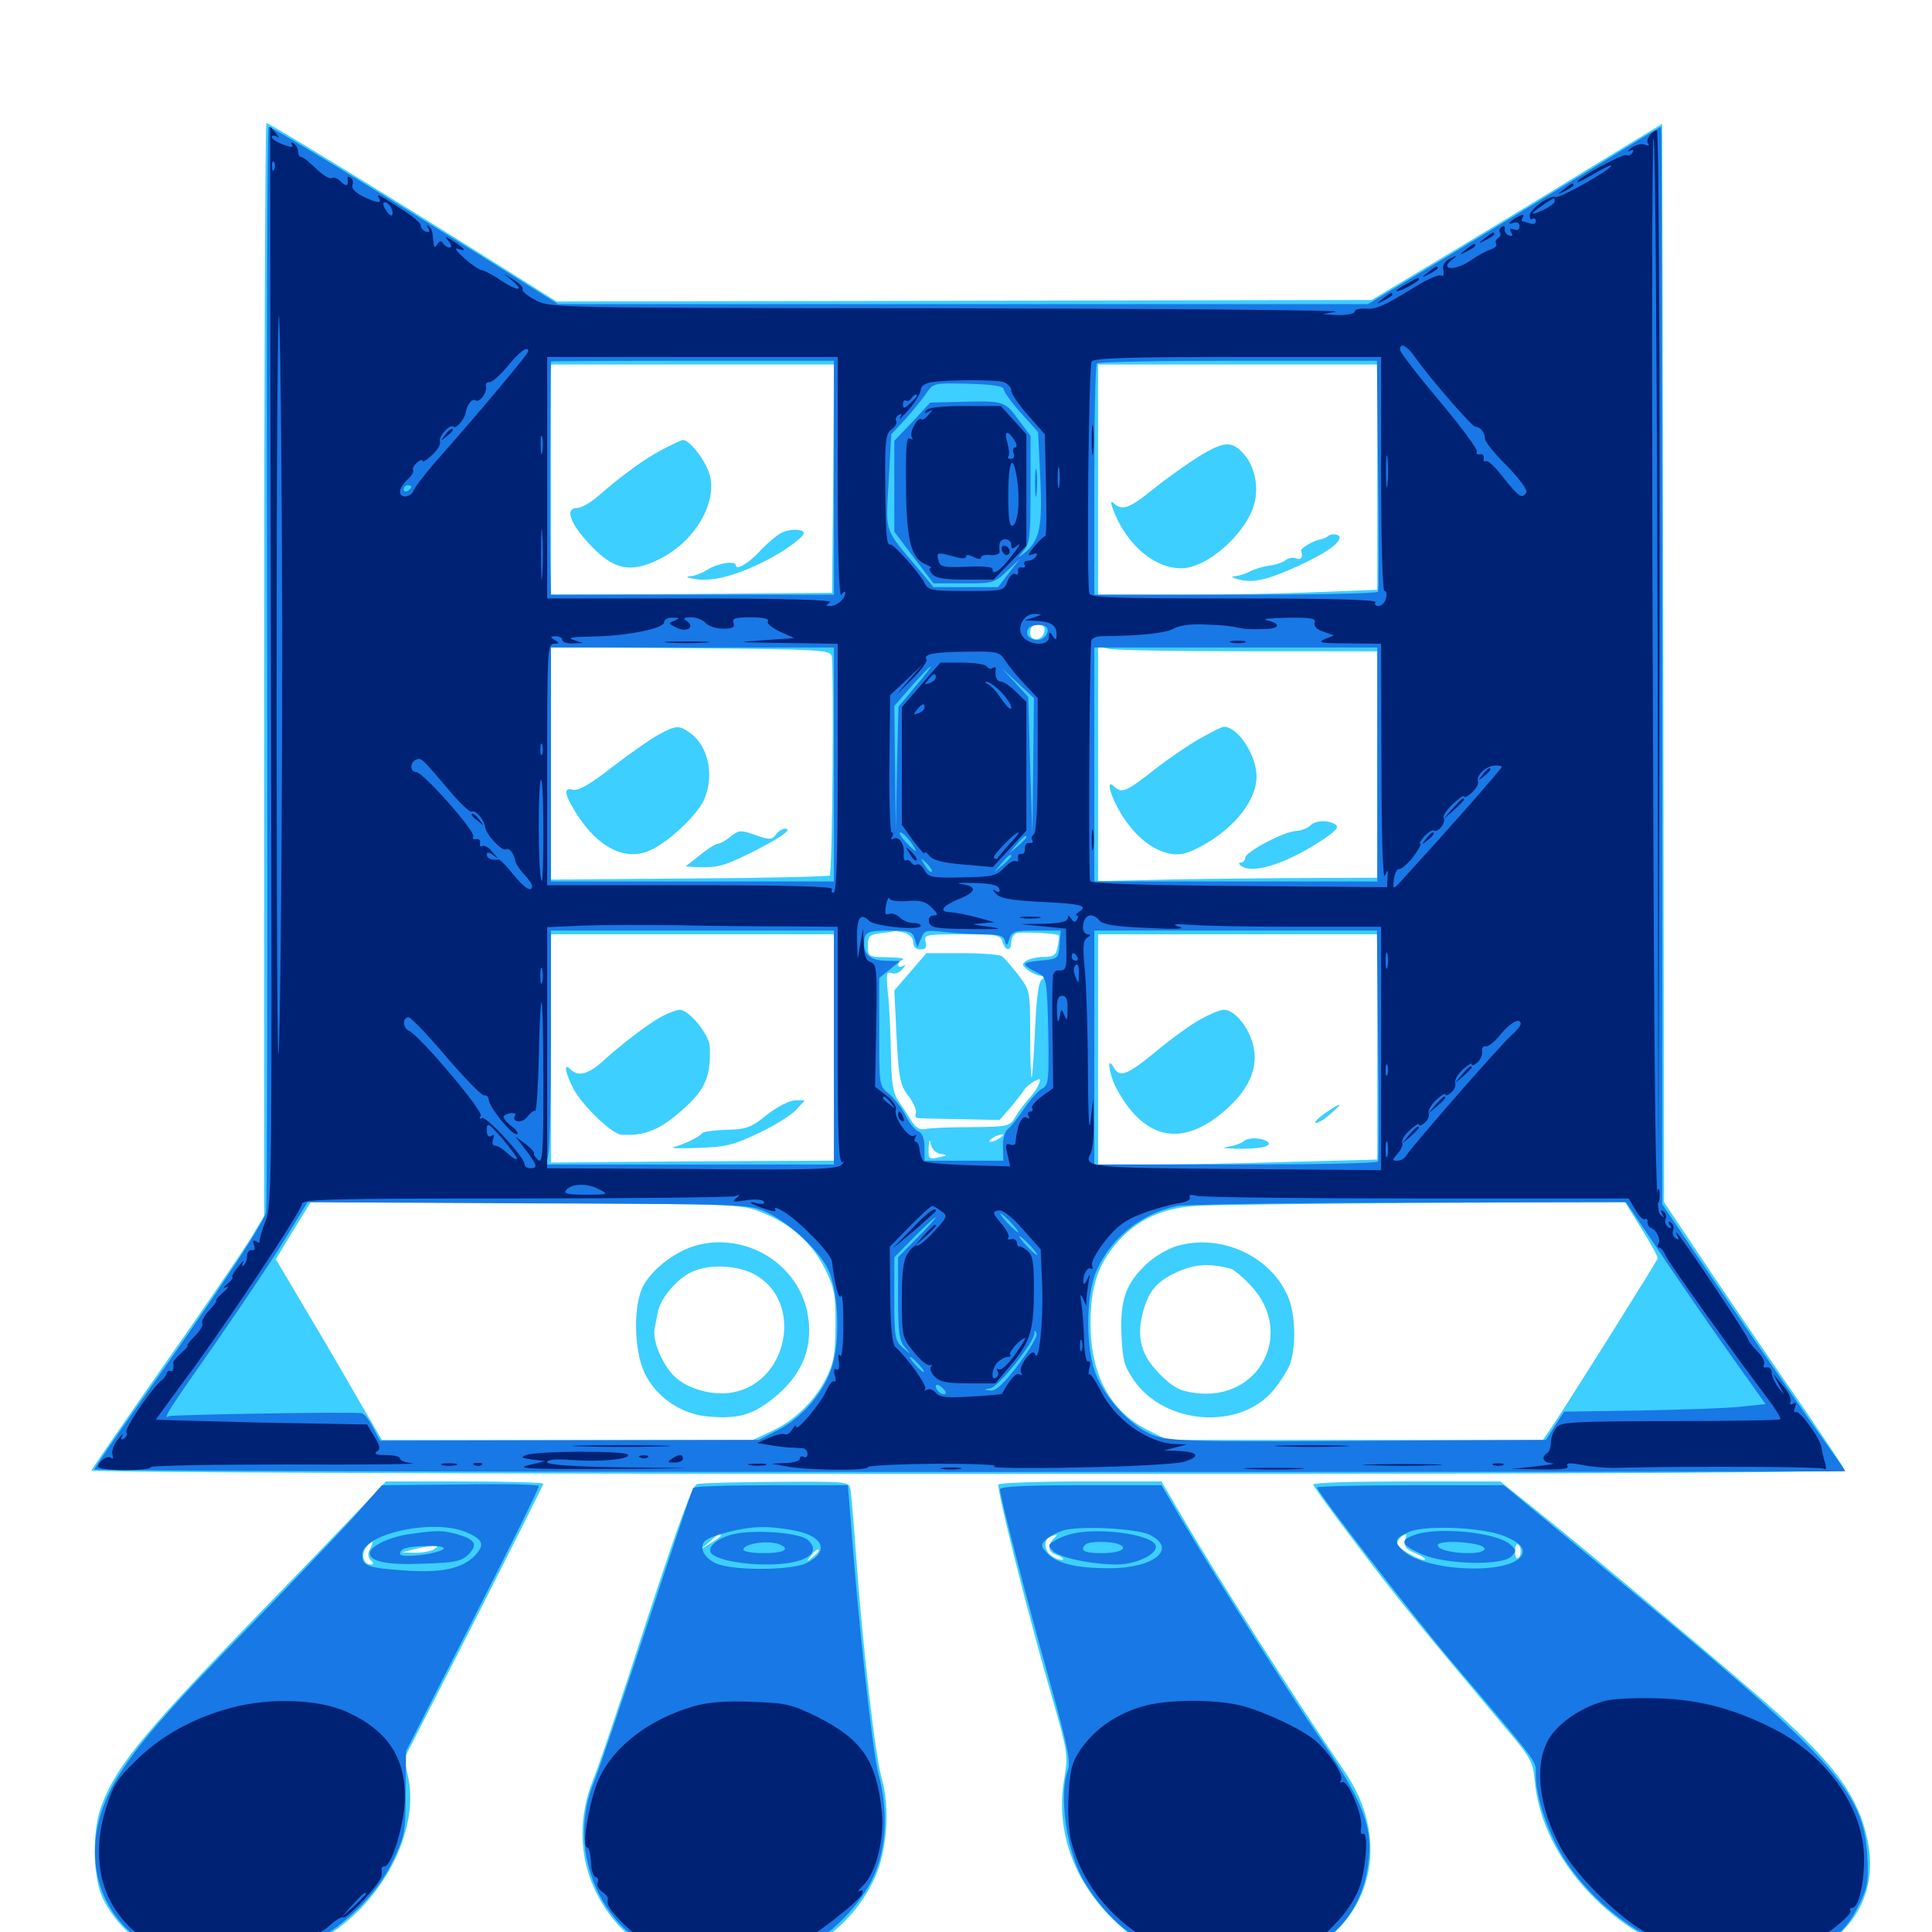 <svg xmlns="http://www.w3.org/2000/svg" viewBox="0 -1000 1000 1000">
	<path fill="#3ccfff" d="M136.719 -653.516V-370.703L129.492 -358.594C125.391 -351.953 105.469 -322.656 84.961 -293.555C64.648 -264.453 47.656 -239.844 47.266 -238.867C46.875 -237.891 242.773 -237.109 500.977 -237.109C863.867 -237.109 955.273 -237.695 954.492 -239.648C954.102 -240.82 944.141 -255.664 932.812 -272.266C921.289 -288.867 900.391 -319.531 886.523 -340.039L861.328 -377.734L860.938 -656.836L860.352 -935.938L822.266 -912.695C801.367 -899.805 767.578 -879.297 747.07 -866.992L709.961 -844.727L499.023 -844.336L288.086 -843.945L246.094 -870.312C194.922 -902.344 139.258 -936.328 137.891 -936.328C137.305 -936.328 136.719 -808.984 136.719 -653.516ZM431.25 -752.344L430.664 -693.164L358.008 -692.578L285.156 -692.188V-751.758V-811.328H358.398H431.641ZM712.891 -753.125V-694.727L682.227 -693.555C665.234 -692.773 632.617 -692.188 609.961 -692.188H568.359V-751.758V-811.328H640.625H712.891ZM540.625 -673.242C539.648 -668.164 533.203 -667.578 533.203 -672.461C533.203 -675.391 534.375 -676.562 537.305 -676.562C540.039 -676.562 541.016 -675.586 540.625 -673.242ZM430.469 -660.352C431.641 -655.469 430.859 -548.242 429.492 -546.875C428.906 -546.289 396.289 -545.508 356.836 -545.312L285.156 -544.727V-604.883V-665.039L357.227 -664.453C425.195 -663.867 429.492 -663.672 430.469 -660.352ZM646.68 -662.891H712.891V-604.297V-545.703L666.602 -545.508C641.016 -545.312 608.398 -544.922 594.336 -544.531L568.359 -543.945V-604.688V-665.43L574.414 -664.062C577.734 -663.477 610.352 -662.891 646.68 -662.891ZM468.359 -517.188C470.898 -516.406 472.656 -514.453 472.656 -512.305C472.656 -509.961 474.023 -508.594 476.367 -508.594C479.102 -508.594 479.883 -509.57 479.102 -512.5C478.125 -516.211 479.102 -516.406 498.047 -516.406C516.211 -516.406 517.969 -516.016 518.945 -512.5C520.312 -507.617 523.438 -507.422 523.438 -512.305C523.438 -514.258 524.609 -516.406 525.977 -516.992C528.32 -517.773 547.07 -516.992 548.047 -515.82C548.242 -515.625 548.047 -513.086 547.461 -510.156C546.68 -505.664 545.508 -504.688 540.234 -504.688C536.914 -504.688 532.812 -503.711 531.25 -502.734C528.711 -500.977 528.906 -500.391 532.031 -497.852C534.18 -496.289 537.305 -494.922 538.867 -494.922C541.406 -494.922 541.406 -494.531 539.453 -493.164C537.5 -491.992 536.523 -484.375 535.742 -467.383C535.156 -454.102 534.375 -442.773 533.984 -442.383C533.594 -441.992 533.203 -451.758 533.203 -464.453C533.203 -487.305 533.203 -487.305 526.953 -495.508C523.438 -500 519.727 -504.297 518.555 -505.078C517.578 -505.859 508.203 -506.641 498.047 -506.641H479.492L471.289 -497.07L462.891 -487.305L464.062 -463.281C465.234 -441.797 465.82 -438.477 470.117 -432.812C472.852 -429.297 474.609 -425.195 474.023 -423.828C473.438 -422.461 474.023 -421.289 475.195 -421.289C476.562 -421.094 486.523 -420.898 497.461 -420.703L517.383 -420.312L522.852 -426.562C525.781 -430.078 529.102 -434.18 529.883 -435.547C530.664 -437.109 533.203 -439.062 535.156 -440.234C538.477 -441.992 538.867 -441.797 537.695 -438.867C536.914 -436.914 534.766 -433.594 532.617 -431.445C530.664 -429.297 527.539 -425.195 525.781 -422.266C522.656 -416.992 522.266 -416.797 502.93 -416.602C492.188 -416.602 481.445 -416.211 479.102 -415.625C475.781 -415.039 473.828 -416.406 471.484 -420.312C469.727 -423.242 466.602 -427.734 464.844 -430.469C462.305 -434.18 461.328 -440.039 461.133 -454.883C460.938 -465.625 460.352 -479.688 459.57 -485.938C458.594 -495.898 458.789 -497.266 461.523 -496.289C463.281 -495.703 465.625 -496.484 467.188 -498.438C468.945 -500.586 469.141 -501.172 467.383 -500C466.016 -499.219 464.844 -499.414 464.844 -500.586C464.844 -501.562 466.016 -502.93 467.383 -503.32C468.555 -503.906 465.039 -504.492 459.57 -504.492C449.414 -504.688 449.219 -504.883 449.219 -510.352C449.219 -515.43 450 -516.211 455.664 -516.992C458.984 -517.383 462.305 -517.773 462.891 -517.969C463.477 -518.164 465.82 -517.773 468.359 -517.188ZM431.641 -457.812V-399.219H424.414C420.312 -399.219 387.305 -399.023 350.977 -398.828L285.156 -398.242V-457.422V-516.406H358.398H431.641ZM712.891 -458.203V-399.805L668.555 -398.633C644.336 -397.852 611.719 -397.266 596.289 -397.266H568.359V-456.836V-516.406H640.625H712.891ZM517.578 -410.938C516.016 -409.961 513.867 -408.984 512.695 -408.984C511.719 -408.984 512.109 -409.961 513.672 -410.938C515.234 -411.914 517.578 -412.891 518.555 -412.891C519.727 -412.891 519.141 -411.914 517.578 -410.938ZM486.914 -402.734C490.82 -402.148 490.625 -401.953 485.938 -400.977C480.859 -399.805 480.469 -400.195 480.664 -405.859C480.859 -410.156 481.25 -410.742 481.836 -407.617C482.422 -405.078 484.375 -403.125 486.914 -402.734ZM490.82 -409.57C491.992 -410.156 491.016 -410.547 488.281 -410.547C485.547 -410.547 484.57 -410.156 485.938 -409.57C487.109 -409.18 489.453 -409.18 490.82 -409.57ZM394.727 -372.266C409.57 -366.406 420.508 -356.445 427.148 -342.969C431.836 -333.398 432.617 -329.688 432.422 -314.258C432.422 -300 431.641 -294.922 428.125 -287.695C422.266 -275.391 411.523 -264.844 399.609 -259.375L389.648 -254.688H293.555H197.656L185.938 -274.805C179.688 -285.742 167.383 -306.836 158.594 -321.484L142.773 -348.242L151.758 -363.086L160.938 -377.93L272.266 -377.344C382.812 -376.758 383.984 -376.758 394.727 -372.266ZM849.609 -364.062C854.492 -356.25 858.203 -349.414 858.008 -348.633C857.617 -347.07 807.812 -267.773 802.344 -260.156L798.633 -254.688H701.367H604.297L594.141 -259.766C574.609 -269.531 564.453 -288.477 564.453 -315.039C564.453 -333.984 568.359 -345.703 578.32 -357.031C588.477 -368.555 600.977 -374.414 618.164 -375.781C625.586 -376.367 678.906 -376.953 736.328 -377.344L841.016 -377.93ZM342.578 -767.188C332.812 -761.914 322.656 -754.492 309.961 -743.555C306.055 -740.039 300.977 -737.109 298.828 -737.109C292.188 -737.109 294.922 -729.102 305.469 -717.969C317.773 -704.883 326.562 -703.125 341.602 -710.742C359.57 -719.727 371.289 -739.648 367.383 -754.102C365.43 -761.328 357.031 -772.266 353.516 -772.266C352.734 -772.266 347.852 -769.922 342.578 -767.188ZM404.492 -724.219C401.953 -722.852 397.07 -718.75 393.75 -715.234C387.891 -708.594 380.859 -704.492 380.859 -707.422C380.859 -709.961 371.68 -708.594 366.406 -705.273C363.672 -703.516 359.375 -701.758 357.031 -701.758C354.492 -701.562 356.055 -700.781 360.352 -700.195C369.141 -698.828 382.031 -702.344 397.461 -710.352C406.836 -715.234 416.016 -722.07 416.016 -724.023C416.016 -726.367 408.789 -726.367 404.492 -724.219ZM620.703 -763.867C614.844 -760.156 604.297 -752.734 597.461 -747.266C584.57 -736.719 580.664 -735.352 576.367 -739.648C574.609 -741.211 574.805 -739.453 576.953 -734.18C583.984 -717.383 597.852 -705.859 611.328 -705.859C625.391 -705.859 646.484 -725.195 649.609 -740.82C651.367 -749.609 649.023 -759.375 643.555 -765.234C637.5 -771.875 633.789 -771.68 620.703 -763.867ZM687.109 -722.266C686.328 -721.68 684.766 -721.094 683.203 -720.703C679.492 -720.117 672.852 -716.016 673.438 -714.844C674.609 -711.719 673.438 -709.961 670.898 -710.938C669.336 -711.719 666.797 -711.133 665.234 -709.961C663.867 -708.789 660.156 -707.617 657.031 -707.227C653.906 -706.836 649.414 -705.469 647.07 -704.297C644.727 -702.93 641.211 -701.953 639.258 -701.758C636.914 -701.562 637.305 -701.172 640.625 -700.195C648.047 -698.047 655.664 -699.609 671.875 -707.031C686.133 -713.672 693.359 -718.555 693.359 -721.875C693.359 -723.633 688.672 -724.023 687.109 -722.266ZM340.82 -619.727C336.523 -617.383 325.781 -609.766 316.797 -602.93C305.664 -594.141 299.414 -590.625 296.68 -591.211C291.406 -592.578 291.992 -589.062 298.438 -578.711C309.961 -560.742 324.219 -553.906 337.109 -560.156C346.484 -564.453 361.328 -578.711 364.453 -586.133C369.922 -598.828 366.602 -614.062 357.031 -620.703C351.367 -624.805 350 -624.609 340.82 -619.727ZM378.125 -566.992C375.586 -564.844 372.656 -563.281 371.484 -563.281C370.508 -563.281 366.406 -560.742 362.305 -557.422L354.883 -551.562L360.547 -551.172C370.898 -550.781 374.414 -551.562 387.891 -558.203C403.125 -565.82 410.742 -570.898 406.445 -571.094C404.883 -571.094 402.734 -569.727 401.562 -567.969C399.414 -565.234 398.438 -565.234 391.016 -567.773C383.398 -570.508 382.422 -570.312 378.125 -566.992ZM621.875 -618.164C616.406 -615.234 605.469 -607.812 597.656 -601.758C582.812 -590.039 580.469 -589.062 576.367 -593.164C571.68 -597.461 575.781 -584.961 582.227 -575.781C589.258 -565.625 597.461 -559.57 606.25 -558.008C611.523 -557.227 615.234 -558.398 623.438 -562.891C639.648 -572.266 650.391 -586.133 650.391 -598.047C650.391 -609.18 640.625 -624.023 633.398 -623.828C632.617 -623.828 627.344 -621.289 621.875 -618.164ZM678.125 -572.656C676.758 -571.289 673.633 -570.117 671.094 -569.922C664.648 -569.727 644.531 -558.984 644.531 -556.055C644.531 -554.688 643.359 -553.516 642.188 -553.516C640.82 -553.516 641.211 -552.539 643.164 -551.367C649.609 -547.656 667.383 -553.711 685.352 -565.82C691.602 -570.117 693.164 -572.07 691.211 -573.242C687.305 -575.781 680.859 -575.391 678.125 -572.656ZM342.773 -474.023C335.547 -470.117 321.68 -459.57 312.109 -450.781C304.492 -443.945 299.219 -442.578 295.312 -446.484C291.602 -450.195 292.383 -445.312 296.68 -436.719C301.172 -427.93 316.797 -412.891 321.68 -412.695C333.789 -411.914 341.797 -415.234 353.711 -425.977C365.234 -436.328 367.969 -442.969 367.383 -458.203C367.188 -464.453 356.641 -477.344 351.758 -477.344C350 -477.148 346.094 -475.781 342.773 -474.023ZM397.07 -423.047C388.867 -416.406 386.328 -415.43 376.172 -415.234C369.727 -415.039 364.062 -414.258 363.477 -413.477C362.109 -411.523 353.906 -407.617 348.633 -406.25C346.484 -405.664 352.148 -405.469 361.328 -405.859C375.781 -406.25 379.883 -407.422 392.578 -413.477C400.586 -417.188 409.375 -422.656 411.914 -425.391L416.602 -430.469H411.719C408.789 -430.469 402.539 -427.344 397.07 -423.047ZM621.094 -472.266C616.211 -469.531 605.859 -462.109 598.242 -455.664C583.203 -443.359 579.492 -441.992 576.367 -447.656C572.852 -453.711 573.828 -444.922 577.344 -437.695C591.992 -409.375 612.5 -405.469 635.547 -426.562C647.266 -437.305 651.562 -448.438 648.438 -459.766C645.898 -468.945 638.867 -477.344 633.398 -477.344C631.445 -477.344 625.977 -475 621.094 -472.266ZM685.547 -423.633C681.836 -420.898 679.883 -418.75 681.055 -418.75C682.422 -418.75 685.938 -420.898 688.867 -423.633C695.898 -429.688 694.336 -429.688 685.547 -423.633ZM643.555 -409.18C642.383 -408.203 639.062 -407.031 635.742 -406.445C631.836 -405.859 633.203 -405.664 639.648 -405.469C651.953 -405.078 659.57 -406.836 655.859 -409.18C652.539 -411.328 645.703 -411.328 643.555 -409.18ZM360.742 -355.469C350 -352.539 338.477 -343.945 333.203 -334.961C327.734 -325.586 327.93 -301.367 333.594 -289.453C339.453 -276.953 352.539 -267.969 366.602 -266.797C381.836 -265.43 389.453 -267.578 400.195 -276.172C415.625 -288.477 421.484 -303.516 417.773 -321.289C412.305 -346.289 385.938 -362.109 360.742 -355.469ZM390.82 -340.234C416.016 -326.172 408.008 -284.57 379.297 -279.297C368.164 -277.344 354.297 -281.445 347.852 -288.867C341.797 -295.898 337.695 -306.641 338.867 -312.695L340.625 -321.484C342.188 -328.516 350.977 -338.672 358.398 -341.797C367.578 -345.898 382.031 -345.117 390.82 -340.234ZM609.18 -355.078C604.492 -353.711 597.266 -349.414 593.359 -345.703C582.617 -335.547 579.688 -326.953 580.469 -308.984C581.055 -296.094 581.836 -292.969 586.914 -285.547C602.93 -262.5 641.602 -259.57 658.984 -280.273C662.109 -283.984 665.82 -289.648 667.383 -293.164C670.898 -301.562 670.703 -319.531 666.797 -328.516C658.008 -349.805 632.031 -361.719 609.18 -355.078ZM636.914 -343.359C638.477 -342.969 642.969 -339.258 646.875 -335.156C670.898 -310.547 651.953 -274.023 617.969 -279.102C610.352 -280.078 606.836 -282.227 600.391 -288.672C590.625 -298.438 588.086 -307.812 591.602 -320.898C594.336 -331.055 598.047 -335.742 606.445 -340.234C617.188 -345.703 624.805 -346.484 636.914 -343.359ZM186.523 -219.141C179.102 -211.328 160.742 -192.188 145.508 -176.562C74.609 -103.516 60.742 -87.109 52.539 -65.43C47.461 -52.148 48.047 -27.344 53.516 -16.797C73.828 22.266 128.32 29.883 172.266 0C200.195 -18.945 217.188 -54.297 211.133 -80.859L209.18 -89.648L245.312 -160.352C265.039 -199.219 281.25 -231.445 281.25 -232.031C281.25 -232.617 262.891 -233.203 240.625 -233.203H199.805ZM191.602 -198.438C190.234 -195.898 190.43 -193.945 191.797 -192.578C193.555 -190.82 193.555 -190.234 191.797 -190.234C188.086 -190.234 186.719 -195.703 189.453 -199.023C192.773 -203.125 193.945 -202.734 191.602 -198.438ZM224.609 -198.047C223.047 -197.07 218.555 -196.289 214.844 -196.289L208.008 -196.484L213.867 -198.047C217.188 -198.828 221.484 -199.609 223.633 -199.805C226.758 -200 226.953 -199.609 224.609 -198.047ZM360.938 -231.836C358.398 -231.25 351.953 -213.672 334.766 -161.328C322.461 -123.047 309.961 -85.938 307.031 -78.906C299.414 -59.961 299.609 -39.648 307.812 -22.07C319.727 2.93 340.43 16.406 370.312 18.359C406.836 20.508 438.672 2.734 452.734 -27.93C459.18 -41.992 460.742 -64.258 456.445 -79.297C453.125 -90.234 446.875 -144.141 443.164 -194.141C441.992 -210.742 440.625 -226.367 440.234 -228.906C439.453 -233.203 439.258 -233.203 401.758 -233.008C381.25 -232.812 362.695 -232.422 360.938 -231.836ZM373.047 -205.078C373.047 -204.688 370.703 -202.93 367.773 -201.172L362.305 -197.852L366.992 -201.758C371.484 -205.859 373.047 -206.641 373.047 -205.078ZM423.828 -197.266C423.828 -196.875 422.266 -195.312 420.508 -193.945C417.383 -191.406 417.188 -191.602 419.727 -194.727C422.266 -197.852 423.828 -198.828 423.828 -197.266ZM370.117 -192.578C370.703 -193.164 369.727 -194.336 367.773 -194.922C365.039 -196.094 364.844 -195.898 366.602 -193.945C367.969 -192.578 369.531 -191.992 370.117 -192.578ZM516.797 -231.641C515.625 -229.688 532.422 -162.891 544.922 -120.117C552.734 -92.773 552.93 -91.602 550.781 -78.906C546.484 -53.125 555.078 -27.734 575.195 -7.422C594.531 12.109 616.602 20.117 646.094 18.164C701.172 14.844 727.148 -37.695 695.898 -83.203C669.336 -122.07 630.664 -182.617 610.547 -217.188L601.172 -233.203H559.57C536.523 -233.203 517.383 -232.422 516.797 -231.641ZM545.312 -203.516C541.797 -200 542.578 -196.484 547.07 -195.117C549.219 -194.336 550.586 -193.359 550.195 -192.773C549.609 -192.383 547.266 -192.773 545.117 -194.141C540.625 -196.484 539.648 -202.93 543.555 -204.492C547.461 -206.25 547.852 -206.055 545.312 -203.516ZM679.688 -231.641C679.688 -230.859 690.43 -216.016 703.711 -198.633C724.609 -170.898 736.328 -156.836 783.008 -101.172C791.992 -90.43 793.555 -87.305 794.336 -78.906C797.266 -41.602 828.906 -4.102 870.312 11.328C886.719 17.578 922.656 17.773 935.742 11.719C960.742 0 972.07 -21.68 966.602 -47.852C961.914 -69.531 950.977 -84.961 920.508 -112.891C901.562 -129.883 825.195 -194.336 793.164 -219.922L776.562 -233.203H728.125C701.562 -233.203 679.688 -232.617 679.688 -231.641ZM727.148 -202.344C726.562 -199.609 727.93 -198.047 732.422 -196.094C735.742 -194.727 738.086 -193.164 737.5 -192.773C736.328 -191.602 725.195 -197.461 723.438 -200.195C722.461 -201.953 725.391 -205.664 727.93 -205.859C727.93 -205.859 727.734 -204.297 727.148 -202.344ZM787.109 -197.07C787.109 -195.508 786.523 -193.945 785.742 -193.555C784.766 -192.969 784.18 -194.531 784.18 -197.07C784.18 -199.609 784.766 -201.172 785.742 -200.586C786.523 -200.195 787.109 -198.633 787.109 -197.07Z"/>
	<path fill="#1878e5" d="M138.281 -655.664C138.477 -502.148 138.281 -374.805 137.695 -372.461C136.523 -366.992 109.766 -326.758 75.586 -278.516C60.938 -257.812 48.828 -240.234 48.828 -239.453C48.828 -238.672 252.734 -238.086 501.953 -238.086C751.172 -238.086 955.078 -238.281 955.078 -238.477C955.078 -238.867 950.781 -244.922 945.703 -252.148C934.375 -267.773 895.312 -325 874.805 -355.273L860.352 -376.758V-655.664C860.352 -808.984 860.156 -934.375 859.766 -934.375C859.375 -934.375 843.164 -924.609 823.633 -912.5C804.102 -900.586 770.117 -879.883 748.047 -866.602L708.008 -842.578H498.438H288.867L249.414 -867.383C192.969 -902.539 140.82 -934.375 139.062 -934.375C138.281 -934.375 137.891 -808.984 138.281 -655.664ZM431.641 -752.734V-692.188H358.398H285.156L284.766 -712.305C284.57 -726.758 284.766 -807.227 285.156 -812.891C285.156 -813.086 318.164 -813.281 358.398 -813.281H431.641ZM713.281 -754.297C713.672 -721.68 713.672 -694.531 713.281 -693.75C712.891 -692.773 679.688 -692.188 639.453 -692.188H566.406V-751.367C566.406 -783.984 566.992 -811.328 567.773 -811.914C568.359 -812.695 601.367 -813.281 640.82 -813.281H712.695ZM519.531 -798.438C519.531 -797.266 523.633 -791.602 528.516 -786.133L537.305 -776.367L538.477 -752.344C539.648 -726.758 538.086 -719.922 529.883 -713.477C526.562 -710.938 526.562 -710.938 529.883 -715.039C533.008 -718.555 533.398 -722.852 533.398 -746.875V-774.414L526.953 -783.008C519.922 -792.578 519.531 -792.578 496.094 -791.992L481.445 -791.602L472.266 -781.641L462.891 -771.875V-748.242V-724.805L473.047 -711.328L483.203 -698.047H498.828C513.867 -698.047 514.844 -698.242 521.289 -704.492L527.93 -710.742L522.266 -703.516L516.602 -696.094H500H483.203L475.586 -705.273C457.422 -726.758 458.398 -723.438 459.961 -750.781L461.328 -775.195L468.75 -783.203C472.656 -787.5 477.539 -793.555 479.492 -796.484C483.008 -801.758 483.398 -801.758 501.367 -801.367C513.867 -800.977 519.531 -800.195 519.531 -798.438ZM212.891 -748.047C212.891 -747.461 212.109 -746.484 210.938 -745.898C209.961 -745.312 208.984 -745.703 208.984 -746.68C208.984 -747.852 209.961 -748.828 210.938 -748.828C212.109 -748.828 212.891 -748.438 212.891 -748.047ZM541.602 -675.391C543.75 -673.242 540.625 -668.75 537.109 -668.75C532.812 -668.75 530.469 -671.68 532.227 -674.609C533.594 -676.758 539.648 -677.344 541.602 -675.391ZM431.641 -604.297V-543.75H358.398H285.156V-604.297V-664.844H358.398H431.641ZM712.891 -604.297V-543.75H639.648H566.406V-604.297V-664.844H639.648H712.891ZM491.602 -659.766C492.383 -660.352 491.211 -660.938 489.062 -660.742C486.914 -660.742 486.328 -660.156 487.891 -659.57C489.258 -658.984 491.016 -659.18 491.602 -659.766ZM512.305 -659.57C513.477 -660.156 512.109 -660.547 508.789 -660.547C505.664 -660.547 504.492 -660.156 506.445 -659.57C508.203 -659.18 510.938 -659.18 512.305 -659.57ZM473.828 -644.727L465.039 -634.18L464.258 -602.148L463.672 -570.117L463.281 -602.344L462.891 -634.57L471.875 -644.922C476.758 -650.391 481.25 -655.078 481.836 -655.078C482.227 -655.078 478.711 -650.391 473.828 -644.727ZM534.766 -603.32L534.375 -568.164L533.203 -603.711L532.227 -639.258L525.391 -646.68L518.555 -654.102L526.953 -646.289L535.156 -638.672ZM471.289 -564.258C475.781 -558.008 474.609 -558.008 468.75 -564.258C466.211 -566.992 465.039 -569.141 466.016 -569.141C466.992 -569.141 469.336 -566.797 471.289 -564.258ZM531.25 -566.602C531.25 -566.211 529.297 -564.258 526.953 -562.109L522.461 -558.398L526.172 -562.891C529.688 -566.992 531.25 -568.164 531.25 -566.602ZM523.438 -556.836C523.438 -556.445 521.484 -554.492 519.141 -552.344L514.648 -548.633L518.359 -553.125C521.875 -557.227 523.438 -558.398 523.438 -556.836ZM482.227 -548.828C481.641 -548.242 480.078 -549.805 478.711 -552.148C476.172 -556.25 476.367 -556.25 479.688 -553.125C481.641 -551.172 482.812 -549.219 482.227 -548.828ZM431.641 -457.812V-397.266H357.227H282.812L283.984 -403.32C284.57 -406.641 285.156 -433.984 285.156 -463.867V-518.359H358.398H431.641ZM473.438 -514.062L474.805 -509.57L476.758 -514.258C478.516 -518.555 479.297 -518.75 488.867 -517.578C494.336 -516.992 503.516 -516.406 509.18 -516.406C517.188 -516.406 519.531 -515.625 520.117 -513.086C520.898 -510.156 521.289 -510.156 522.461 -514.062C523.828 -517.969 525.195 -518.359 536.523 -518.359H549.023L548.438 -511.133C547.852 -503.711 547.852 -503.711 538.086 -502.734C528.125 -501.758 528.125 -500.977 538.086 -495.898C541.602 -493.945 541.992 -491.602 542.578 -466.211C542.969 -440.82 542.773 -438.281 539.453 -436.523C537.5 -435.547 533.203 -430.859 530.078 -426.172C526.953 -421.484 523.242 -416.797 521.68 -415.625C520.117 -414.453 518.945 -410.352 519.141 -406.25L519.336 -399.219H499.023H478.516V-406.055C478.516 -410.547 477.344 -413.477 475.586 -414.258C473.828 -414.844 470.703 -418.555 468.75 -422.656C466.602 -426.758 462.695 -431.836 459.961 -433.984C455.078 -437.891 455.078 -438.281 455.078 -465.82V-493.75L460.547 -498.242L465.82 -502.539L458.984 -502.734C450.977 -502.734 447.266 -505.664 447.266 -511.523C447.266 -517.578 448.633 -518.359 461.133 -518.359C470.898 -518.359 472.266 -517.773 473.438 -514.062ZM713.281 -459.375C713.672 -426.758 713.672 -399.609 713.281 -398.828C712.891 -397.852 679.688 -397.266 639.453 -397.266H566.406V-457.812V-518.359H639.648H712.695ZM785.156 -468.75C785.156 -469.141 784.375 -469.531 783.203 -469.531C782.227 -469.531 781.25 -468.555 781.25 -467.383C781.25 -466.406 782.227 -466.016 783.203 -466.602C784.375 -467.188 785.156 -468.164 785.156 -468.75ZM396.875 -372.461C408.398 -367.188 423.047 -353.711 428.32 -343.555C433.789 -332.812 435.156 -308.008 430.859 -293.359C427.148 -280.078 415.234 -266.016 402.148 -259.57L392.773 -254.688L294.727 -254.492L196.68 -254.297L192.969 -261.328C191.016 -265.234 188.281 -268.555 186.914 -268.555C180.664 -269.336 88.672 -267.773 87.5 -266.992C83.789 -264.844 87.305 -270.312 110.938 -303.906C124.609 -323.633 141.211 -348.242 147.461 -358.594L159.18 -377.734L273.438 -377.148C385.938 -376.758 387.891 -376.758 396.875 -372.461ZM860.352 -350C870.703 -334.57 886.914 -311.133 896.484 -297.656L913.867 -273.242L900.781 -271.875C893.555 -271.094 870.117 -270.312 848.633 -269.922L809.57 -269.336L804.883 -262.109L800.195 -254.688L716.016 -254.297C609.766 -253.516 603.125 -253.906 594.141 -258.398C583.984 -263.672 573.242 -275.391 567.969 -286.914C561.719 -300.586 561.719 -329.492 567.773 -342.773C575.391 -359.57 591.211 -372.07 609.375 -375.781C613.086 -376.562 666.992 -377.344 728.906 -377.539L841.602 -377.734ZM523.438 -366.992C525.977 -364.258 527.539 -362.109 526.953 -362.109C526.562 -362.109 524.023 -364.258 521.484 -366.992C518.945 -369.727 517.383 -371.875 517.969 -371.875C518.359 -371.875 520.898 -369.727 523.438 -366.992ZM475 -359.57L464.844 -349.219V-327.93C464.844 -310.547 465.43 -306.055 468.359 -302.734C471.68 -298.633 471.68 -298.633 467.383 -302.344C463.281 -305.859 462.891 -307.617 462.891 -327.734V-349.219L473.047 -359.57C478.711 -365.234 483.789 -369.922 484.18 -369.922C484.766 -369.922 480.664 -365.234 475 -359.57ZM533.203 -355.273C535.742 -352.539 537.305 -350.391 536.719 -350.391C536.328 -350.391 533.789 -352.539 531.25 -355.273C528.711 -358.008 527.148 -360.156 527.734 -360.156C528.125 -360.156 530.664 -358.008 533.203 -355.273ZM527.148 -293.75C519.922 -284.18 515.625 -280.078 512.891 -280.273C508.984 -280.664 508.984 -280.664 512.695 -281.445C516.797 -282.227 534.961 -304.883 535.352 -309.57C535.352 -311.719 535.742 -311.719 536.523 -309.766C537.109 -308.398 532.812 -301.172 527.148 -293.75ZM475.586 -293.75C477.539 -291.602 478.711 -289.844 478.125 -289.844C477.539 -289.844 475.586 -291.602 473.633 -293.75C471.68 -295.898 470.508 -297.656 471.094 -297.656C471.68 -297.656 473.633 -295.898 475.586 -293.75ZM489.453 -278.711C488.086 -277.344 484.375 -280.078 484.375 -282.422C484.375 -283.594 485.547 -283.594 487.305 -282.031C489.062 -280.664 489.844 -279.102 489.453 -278.711ZM535.742 -749.805C535.742 -743.359 536.133 -741.016 536.523 -744.531C536.914 -748.047 536.914 -753.32 536.523 -756.25C536.133 -759.18 535.742 -756.25 535.742 -749.805ZM238.086 -231.641L197.656 -231.25L182.422 -214.062C173.828 -204.688 150.195 -179.883 129.883 -158.984C86.328 -114.453 70.117 -95.703 60.156 -78.906C33.203 -33.398 58.008 13.672 110.156 16.406C119.141 16.797 131.055 16.211 136.719 15.039C164.258 9.18 191.992 -12.5 203.516 -37.109C209.57 -49.805 209.961 -51.953 209.961 -72.07L210.156 -93.555L244.727 -161.523C263.867 -199.023 279.297 -230.273 278.906 -230.859C278.516 -231.641 260.156 -232.031 238.086 -231.641ZM241.016 -207.031C250 -203.32 251.172 -200.586 245.898 -194.922C239.453 -188.086 228.32 -185.742 209.57 -187.109C189.844 -188.477 187.5 -189.453 187.5 -195.312C187.5 -206.055 224.023 -214.062 241.016 -207.031ZM211.328 -205.859C201.172 -204.297 191.406 -199.609 191.406 -196.094C191.406 -191.797 200.391 -189.844 218.945 -190.625C235.547 -191.211 238.672 -191.797 242.383 -195.312C247.461 -200.586 246.094 -203.125 236.719 -205.859C228.711 -208.008 226.367 -208.008 211.328 -205.859ZM229.492 -198.242C226.562 -195.508 207.031 -193.359 207.031 -195.703C207.031 -198.633 210.742 -199.609 221.68 -199.805C227.344 -200 230.469 -199.219 229.492 -198.242ZM358.789 -229.883C358.203 -228.906 347.266 -196.289 334.375 -157.031C321.484 -117.773 309.375 -82.227 307.617 -78.125C293.555 -44.531 308.594 -4.492 341.016 10.742C361.523 20.508 390.234 20.117 413.281 9.961C428.32 3.32 445.508 -13.672 452.148 -28.711C458.984 -43.555 459.766 -63.672 454.688 -81.836C451.758 -91.992 443.945 -163.086 440.234 -214.258L438.867 -231.25H399.219C377.539 -231.25 359.18 -230.664 358.789 -229.883ZM412.109 -207.617C426.562 -204.492 429.102 -196.875 417.578 -191.016C410.547 -187.305 382.227 -186.914 372.07 -190.234C365.039 -192.578 361.328 -198.828 364.844 -202.344C367.773 -205.273 384.375 -209.57 393.945 -209.57C398.438 -209.766 406.641 -208.789 412.109 -207.617ZM380.273 -206.055C372.07 -204.297 366.016 -199.609 367.969 -196.289C370.117 -192.969 382.812 -190.234 396.875 -190.234C416.406 -190.234 425.781 -195.898 418.164 -202.93C413.867 -206.641 391.797 -208.398 380.273 -206.055ZM403.125 -200.781C409.57 -198.242 405.859 -196.094 395.508 -196.094C389.648 -196.094 384.766 -196.875 384.766 -197.852C384.766 -200.977 397.266 -202.93 403.125 -200.781ZM517.578 -229.102C517.578 -225.586 531.25 -172.852 543.164 -130.273C552.539 -96.68 554.297 -87.891 552.734 -83.789C547.852 -70.703 552.148 -41.211 561.133 -26.172C578.516 2.734 605.078 17.578 639.648 17.383C675.781 17.188 701.172 -0.391 707.227 -29.688C711.719 -51.562 707.422 -64.648 684.766 -98.047C665.43 -126.367 631.25 -180.469 612.305 -212.305L601.172 -231.25H559.375C531.445 -231.25 517.578 -230.664 517.578 -229.102ZM594.922 -205.664C609.766 -198.438 597.461 -188.281 574.219 -188.281C556.836 -188.281 546.875 -190.82 541.992 -196.094C538.672 -199.805 538.672 -200.391 541.406 -203.125C543.164 -204.883 547.461 -207.031 550.977 -208.008C560.352 -210.352 588.281 -208.789 594.922 -205.664ZM554.688 -206.055C551.953 -205.469 548.047 -203.906 545.898 -202.539C542.383 -200.391 542.383 -200 544.922 -197.266C548.438 -193.75 564.844 -190.234 577.93 -190.234C589.258 -190.234 601.172 -196.68 597.656 -200.977C593.359 -206.25 567.578 -209.375 554.688 -206.055ZM578.906 -200.781C584.57 -198.633 579.883 -196.094 570.117 -196.094C561.133 -196.094 558.594 -197.461 561.914 -200.586C563.477 -202.344 574.805 -202.344 578.906 -200.781ZM681.641 -230.078C681.641 -227.93 731.445 -163.477 750.781 -140.625C797.852 -85.156 794.922 -89.062 794.922 -81.055C794.922 -69.336 801.953 -49.219 810.742 -36.133C838.672 5.664 892.969 26.562 933.398 11.133C948.047 5.664 956.055 -1.172 961.914 -13.477C966.602 -22.656 967.188 -25.977 966.602 -38.477C964.844 -73.047 949.609 -89.844 828.125 -190.039L778.32 -231.25H730.078C703.32 -231.25 681.641 -230.664 681.641 -230.078ZM778.711 -204.883C786.914 -201.562 789.648 -198.242 787.5 -194.727C781.055 -184.766 738.086 -186.523 726.367 -197.266C721.289 -201.953 721.68 -203.711 729.102 -207.031C737.5 -210.742 767.383 -209.57 778.711 -204.883ZM732.031 -205.469C724.219 -202.734 725.195 -200.391 735.938 -195.508C747.852 -190.234 777.344 -189.453 782.227 -194.336C784.961 -197.07 784.961 -197.656 781.641 -200.586C774.805 -206.836 743.945 -209.961 732.031 -205.469ZM763.477 -200.781C771.484 -199.219 769.336 -196.094 760.156 -196.094C751.172 -196.094 744.141 -198.047 744.141 -200.195C744.141 -202.148 754.492 -202.539 763.477 -200.781Z"/>
	<path fill="#002274" d="M140.234 -655.859C140.82 -391.406 140.82 -376.758 137.5 -368.164C135.547 -363.281 134.18 -358.398 134.375 -357.617C134.57 -356.641 133.789 -356.641 132.617 -357.422C130.859 -358.398 130.664 -357.812 131.445 -355.664C132.227 -353.711 131.836 -352.539 130.273 -352.93C128.906 -353.125 127.93 -351.758 127.93 -350C127.93 -348.242 127.148 -346.094 126.172 -345.117C125.195 -344.141 125 -344.727 125.781 -346.484C126.562 -348.047 125.586 -347.266 123.438 -344.531C121.094 -341.797 119.727 -339.258 120.312 -338.867C120.703 -338.477 119.531 -336.914 117.578 -335.352C115.43 -333.398 115.234 -333.008 117.188 -333.789C118.75 -334.57 117.969 -333.203 115.43 -331.055C112.891 -328.711 111.328 -326.953 111.914 -326.953C112.695 -326.953 110.938 -324.609 108.398 -321.875C105.664 -318.945 104.102 -316.016 104.688 -315.039C105.273 -314.062 103.516 -311.133 100.781 -308.398C98.047 -305.664 96.484 -303.516 97.07 -303.516C97.656 -303.516 96.289 -301.758 93.945 -299.805C91.602 -297.656 89.648 -295.508 89.648 -294.922C90.039 -291.211 89.648 -289.844 88.086 -290.43C87.109 -290.625 86.328 -290.039 86.328 -289.258C86.133 -288.281 84.961 -286.523 83.398 -285.352C78.32 -281.055 64.258 -260.547 65.43 -258.594C66.016 -257.617 65.43 -256.25 64.258 -255.469C62.695 -254.492 62.305 -255.078 63.281 -256.836C64.062 -258.398 63.086 -257.422 60.938 -254.883C58.789 -252.148 57.617 -248.633 58.203 -247.07C58.789 -245.312 58.594 -244.531 57.617 -245.312C55.859 -247.07 50.781 -243.555 50.781 -240.82C50.781 -239.844 57.031 -239.062 64.453 -239.062C72.07 -239.062 78.125 -239.648 78.125 -240.625C78.125 -241.406 109.961 -241.992 149.023 -241.992C187.891 -241.797 216.797 -242.188 213.477 -242.578C209.961 -242.969 207.031 -243.945 207.031 -245.117C207.031 -246.094 203.711 -246.875 199.805 -246.875C194.922 -246.875 193.359 -247.461 194.922 -248.633C197.07 -249.805 196.875 -251.367 193.75 -256.445L190.039 -262.695L135.547 -263.672C105.469 -264.453 80.859 -265.039 80.664 -265.234C80.664 -265.234 86.523 -273.438 93.75 -283.203C114.258 -310.352 156.25 -373.438 156.25 -376.758C156.25 -379.297 168.945 -379.688 266.406 -379.688C326.953 -379.688 378.32 -380.273 380.273 -380.859C383.203 -381.836 383.398 -381.641 380.859 -379.688C378.516 -377.93 379.688 -377.734 385.938 -378.711C390.625 -379.492 394.727 -379.102 395.312 -378.125C396.094 -376.953 394.727 -376.562 392.188 -377.148C385.742 -378.711 388.477 -376.758 396.094 -374.219C400.781 -372.656 402.148 -372.656 401.172 -374.219C400.391 -375.391 402.344 -374.805 405.664 -372.852C413.867 -367.969 430.078 -351.172 430.664 -347.07C431.836 -335.547 434.375 -326.367 435.352 -329.297C435.938 -331.25 436.523 -324.414 436.523 -314.453C436.523 -304.102 435.742 -297.07 434.961 -298.242C433.984 -299.609 433.594 -298.438 434.18 -295.312C434.57 -291.992 434.18 -290.43 433.008 -291.211C431.836 -291.992 431.445 -290.82 432.031 -288.281C432.812 -285.938 432.617 -284.375 431.641 -284.961C430.859 -285.547 429.102 -283.398 427.734 -280.273C425.195 -274.023 412.109 -258.398 412.109 -261.523C412.109 -262.695 411.133 -261.914 409.961 -259.961C408.789 -258.203 407.227 -257.031 406.25 -257.617C405.469 -258.203 401.758 -257.422 398.242 -255.859L391.992 -253.125L397.656 -252.148C400.781 -251.562 405.469 -250.977 408.203 -250.781C410.938 -250.781 414.258 -250.391 415.625 -250.391C416.797 -250.195 417.969 -248.828 417.969 -247.461C417.969 -245.898 417.188 -245.312 416.016 -245.898C415.039 -246.484 414.062 -246.094 414.062 -245.117C414.062 -243.945 410.742 -242.773 406.836 -242.773L399.414 -242.383L408.203 -240.82C419.727 -238.867 449.219 -238.672 449.219 -240.625C449.219 -241.406 465.234 -242.188 484.766 -242.383C504.492 -242.383 517.969 -241.797 514.648 -241.016C511.523 -240.234 530.273 -239.844 556.641 -240.43C584.766 -240.82 607.812 -242.188 612.695 -243.359C621.875 -246.094 620.312 -248.633 609.375 -249.023L602.539 -249.219L608.398 -250.781L614.258 -252.344L608.398 -252.539C594.141 -253.125 577.148 -265.234 569.727 -280.078C566.992 -285.352 564.453 -289.258 563.867 -288.672C563.281 -288.086 563.281 -289.453 563.867 -291.992C564.648 -294.336 564.258 -295.898 563.281 -295.312C562.305 -294.531 561.328 -299.609 561.133 -306.055C560.938 -312.695 560.352 -321.289 559.766 -325C558.984 -330.078 559.18 -330.859 560.547 -327.93L562.305 -324.023V-327.93C562.5 -330.078 563.086 -333.984 563.477 -336.719C564.453 -341.016 564.258 -341.016 562.695 -337.695C561.719 -335.547 560.742 -334.766 560.742 -336.133C560.352 -340.039 562.891 -344.531 564.648 -343.359C565.625 -342.773 565.82 -343.555 565.234 -345.117C564.648 -346.68 567.773 -352.344 572.07 -357.812C578.125 -365.43 582.422 -368.555 591.211 -371.875C597.461 -374.219 605.859 -376.562 609.766 -377.148C614.062 -377.734 616.602 -379.102 615.82 -380.273C615.039 -381.445 616.406 -381.836 619.336 -381.055C621.875 -380.273 673.242 -379.688 733.398 -379.688H842.969L846.484 -373.828C848.242 -370.508 850.586 -368.359 851.562 -368.945C852.344 -369.531 852.93 -368.75 852.734 -367.383C852.734 -366.211 853.516 -364.844 854.492 -364.453C857.422 -363.477 859.766 -358.398 858.398 -356.25C857.812 -355.078 857.812 -354.297 858.789 -354.297C859.57 -354.297 861.328 -352.344 862.305 -349.805C864.258 -345.703 896.484 -300.586 914.648 -276.562C918.945 -270.898 922.07 -265.82 921.484 -265.43C921.094 -264.844 895.312 -264.453 864.258 -264.453C813.477 -264.258 807.617 -264.062 805.469 -260.938C803.906 -259.18 802.734 -255.664 802.734 -253.32C802.734 -250.977 801.953 -248.438 800.781 -247.852C797.461 -245.703 798.633 -242.969 803.32 -242.578C805.664 -242.383 801.953 -241.797 794.922 -241.016L782.227 -239.648L797.461 -239.453C808.203 -239.258 812.305 -239.648 811.328 -241.211C810.352 -242.773 812.5 -242.969 818.555 -241.797C823.242 -240.82 830.664 -240.234 834.961 -240.234C876.172 -241.211 941.992 -240.82 943.75 -239.844C945.312 -238.867 945.508 -240.039 944.531 -243.164C943.75 -245.703 942.969 -249.219 942.773 -250.781C942.188 -255.469 931.445 -270.312 929.492 -269.141C928.516 -268.555 928.32 -269.727 929.102 -271.484C929.883 -273.828 929.688 -274.414 928.125 -273.438C926.758 -272.656 926.172 -273.047 926.758 -274.609C927.344 -275.977 925.586 -279.883 922.656 -283.008L917.773 -288.867L920.898 -283.008C924.023 -277.148 924.023 -277.148 920.508 -281.836C918.555 -284.375 916.992 -287.891 916.992 -289.648C916.992 -291.406 915.82 -292.578 914.453 -292.188C912.891 -291.992 912.305 -292.578 913.086 -293.75C913.672 -294.727 912.305 -297.852 909.766 -300.391C907.227 -302.93 905.078 -305.664 904.883 -306.641C904.492 -308.789 871.484 -358.203 868.555 -361.133C867.188 -362.5 867.188 -362.109 868.164 -360.352C869.336 -358.398 868.945 -358.008 867.383 -358.984C866.016 -359.961 865.43 -361.719 866.016 -363.281C866.602 -364.648 866.016 -366.406 864.844 -367.188C863.477 -368.164 863.281 -367.578 864.258 -366.016C865.43 -364.258 865.039 -363.867 863.477 -364.844C862.109 -365.82 861.523 -367.578 862.109 -369.141C862.695 -370.508 862.109 -372.266 860.938 -373.047C859.57 -374.023 859.375 -373.438 860.352 -371.68C861.719 -369.336 861.523 -369.336 859.18 -371.484C856.836 -373.633 856.25 -417.383 855.469 -651.172C854.883 -803.711 855.078 -928.516 855.859 -928.516C856.836 -928.516 857.617 -807.422 858.008 -659.57L858.398 -390.43L858.984 -661.523C859.18 -816.016 858.594 -932.422 857.617 -932.422C854.883 -932.422 851.367 -927.344 853.125 -925.586C853.906 -924.609 853.125 -924.414 851.172 -925.195C849.414 -925.781 846.484 -925 844.336 -923.438C842.383 -921.68 841.992 -921.094 843.555 -921.875C845.312 -922.852 845.898 -922.461 844.922 -920.898C844.141 -919.727 842.773 -919.141 841.797 -919.727C840.234 -920.703 816.406 -907.812 816.406 -905.859C816.406 -905.273 820.312 -907.227 825.195 -910.156C830.078 -912.891 833.984 -914.844 833.984 -914.258C833.984 -912.305 806.836 -896.875 805.078 -898.047C802.734 -899.414 792.383 -892.188 791.797 -888.672C791.602 -886.914 792.188 -885.938 793.164 -886.719C794.141 -887.305 794.922 -886.719 794.922 -885.547C794.922 -884.18 793.555 -883.789 791.797 -884.375C790.039 -884.961 788.281 -885.547 787.891 -885.547C787.305 -885.547 787.5 -886.523 788.281 -887.695C789.062 -889.258 788.281 -889.258 785.352 -887.695C780.859 -885.156 779.688 -883.203 783.789 -884.766C785.352 -885.352 786.523 -884.375 786.523 -882.812C786.523 -881.25 785.352 -880.469 783.594 -881.25C781.445 -882.031 781.055 -881.445 782.227 -879.688C783.203 -878.125 782.812 -877.539 781.055 -878.125C779.492 -878.711 778.516 -880.273 778.906 -881.445C779.102 -882.812 778.516 -883.398 777.344 -882.617C776.172 -882.031 775.781 -880.664 776.367 -879.688C776.953 -878.711 776.562 -877.539 775.391 -876.758C774.219 -875.977 773.828 -874.805 774.414 -873.828C775 -872.852 773.828 -871.68 771.68 -870.898C769.531 -870.312 764.648 -867.578 760.938 -865.039C753.32 -859.766 744.922 -860.156 751.367 -865.43C754.688 -867.969 754.492 -867.969 750.586 -866.211C747.852 -864.844 746.484 -862.695 747.07 -860.156C747.461 -857.812 747.07 -856.641 745.898 -857.422C744.727 -858.008 738.867 -855.469 732.812 -851.758C715.625 -841.211 712.305 -839.844 706.641 -840.234C703.516 -840.43 701.172 -839.844 701.172 -838.672C701.172 -837.695 697.461 -836.914 692.969 -836.914L684.57 -837.305L691.406 -838.672C695.117 -839.453 605.273 -840.234 491.602 -840.43C287.305 -840.625 284.961 -840.625 277.344 -844.531C272.852 -846.875 269.922 -849.414 270.508 -850.195C270.898 -851.172 268.945 -853.32 266.016 -855.078L260.742 -858.398L265.43 -854.492C271.875 -848.828 267.383 -849.414 258.594 -855.273C254.688 -858.008 250.391 -860.156 249.219 -860.156C248.047 -860.352 243.945 -863.086 240.234 -866.406C236.523 -869.727 234.961 -871.875 236.914 -871.289C241.797 -869.531 241.016 -870.898 234.961 -875C230.273 -877.93 229.883 -877.93 232.227 -875.195C233.789 -873.242 233.984 -871.875 232.812 -871.875C231.641 -871.875 230.078 -872.852 229.297 -874.023C228.516 -875.586 227.539 -875.391 226.367 -873.633C225 -871.484 224.609 -871.68 224.414 -874.414C223.828 -880.469 223.633 -881.25 221.875 -883.008C220.898 -883.984 220.703 -883.398 221.68 -881.836C222.656 -880.078 222.266 -879.492 220.508 -880.078C218.945 -880.664 217.773 -882.031 217.773 -883.203C217.773 -885.156 211.914 -889.453 197.461 -898.242C195.508 -899.219 195.117 -899.023 196.094 -897.656C198.047 -894.531 195.117 -894.727 187.695 -898.438C183.789 -900.391 181.836 -902.539 182.422 -904.297C183.008 -905.664 182.617 -907.422 181.445 -908.008C180.469 -908.789 179.688 -908.594 179.883 -907.617C180.469 -903.711 179.492 -903.125 176.562 -905.859C175 -907.617 172.656 -908.594 171.68 -907.812C170.703 -907.227 166.992 -909.375 163.672 -912.695C160.156 -916.016 156.836 -918.75 155.859 -918.75C155.078 -918.75 154.297 -919.922 154.297 -921.484C154.297 -923.047 153.32 -925 151.953 -925.781C150.781 -926.562 150.391 -926.367 151.172 -925C151.953 -923.633 150.586 -923.633 146.484 -925.195C143.359 -926.367 140.625 -928.125 140.625 -929.102C140.625 -929.883 141.797 -930.078 143.164 -929.297C144.727 -928.32 144.727 -928.906 142.773 -931.055C141.406 -932.812 140.039 -934.375 139.844 -934.375C139.844 -934.375 139.844 -808.984 140.234 -655.859ZM141.992 -912.5C141.406 -910.938 140.82 -911.523 140.82 -913.672C140.625 -915.82 141.211 -916.992 141.797 -916.211C142.383 -915.625 142.578 -913.867 141.992 -912.5ZM804.688 -895.703C804.688 -894.141 796.289 -889.453 793.359 -889.453C792.188 -889.453 802.93 -897.266 804.297 -897.266C804.492 -897.266 804.688 -896.484 804.688 -895.703ZM202.539 -892.383C204.297 -887.695 202.344 -887.109 199.609 -891.406C198.047 -893.945 198.047 -895.312 199.219 -895.312C200.391 -895.312 201.758 -893.945 202.539 -892.383ZM216.602 -884.375C216.211 -884.57 213.281 -886.328 210.352 -888.281C204.883 -891.602 204.688 -891.602 205.469 -888.281C205.859 -885.938 208.008 -884.57 211.719 -884.18C214.648 -883.984 216.992 -883.984 216.602 -884.375ZM216.797 -879.688C216.797 -880.859 215.82 -881.641 214.648 -881.641C213.672 -881.641 213.281 -880.859 213.867 -879.688C214.453 -878.711 215.43 -877.734 216.016 -877.734C216.406 -877.734 216.797 -878.711 216.797 -879.688ZM146.094 -671.68C146.094 -598.633 145.508 -508.594 144.727 -471.484C143.75 -424.414 143.359 -473.633 143.164 -634.57C143.164 -761.328 143.75 -851.367 144.531 -834.766C145.312 -818.164 145.898 -744.727 146.094 -671.68ZM465.234 -837.305C494.531 -837.5 471.094 -837.695 413.086 -837.695C355.078 -837.695 331.055 -837.5 359.766 -837.305C388.477 -836.914 435.938 -836.914 465.234 -837.305ZM616.797 -837.305C634.766 -837.5 619.922 -837.891 583.984 -837.891C548.047 -837.891 533.203 -837.5 551.367 -837.305C569.336 -836.914 598.633 -836.914 616.797 -837.305ZM669.531 -837.305C671.289 -837.891 669.727 -838.281 666.016 -838.281C662.305 -838.281 660.742 -837.891 662.695 -837.305C664.453 -836.914 667.578 -836.914 669.531 -837.305ZM732.617 -814.844C740.039 -804.297 761.914 -779.102 763.672 -779.102C766.211 -779.102 768.555 -776.172 768.555 -773.047C768.555 -771.484 773.633 -765.039 780.078 -758.789C786.328 -752.344 790.82 -746.289 790.039 -745.117C787.891 -741.602 786.328 -742.578 778.32 -752.539C774.219 -758.008 770.117 -761.914 769.141 -761.328C768.164 -760.742 767.773 -761.328 767.969 -762.891C768.359 -764.258 767.383 -765.234 766.016 -764.844C764.453 -764.648 763.867 -765.234 764.453 -766.211C765.039 -767.188 756.445 -778.906 745.117 -792.383C733.789 -805.859 724.609 -817.773 724.609 -818.945C724.609 -823.047 728.32 -821.094 732.617 -814.844ZM273.438 -818.164C273.438 -816.797 247.656 -786.133 228.516 -764.453C221.289 -756.445 215.039 -748.242 214.258 -746.484C212.891 -742.383 207.031 -741.797 207.031 -745.508C207.031 -747.07 208.789 -749.805 210.938 -751.758C213.086 -753.711 214.258 -755.859 213.867 -756.641C213.281 -757.422 214.258 -759.18 215.82 -760.547C217.383 -761.914 218.75 -762.305 218.75 -761.328C218.75 -760.547 220.898 -761.914 223.633 -764.453C226.367 -766.992 228.32 -770.117 227.734 -771.484C226.758 -774.023 233.008 -780.859 234.766 -779.102C235.938 -777.734 240.43 -783.008 241.016 -786.328C241.602 -790.43 244.336 -793.945 246.094 -792.773C248.242 -791.406 252.148 -796.68 251.562 -799.805C251.172 -801.367 251.953 -802.344 253.32 -802.148C254.492 -801.953 258.789 -805.664 262.695 -810.352C268.945 -818.164 273.438 -821.289 273.438 -818.164ZM433.594 -752.344C433.594 -710.938 434.375 -690.234 435.547 -692.188C436.523 -693.75 437.5 -694.141 437.5 -693.164C437.5 -690.039 433.203 -686.328 429.883 -686.328C427.148 -686.328 427.148 -686.523 429.688 -688.281C431.641 -689.453 406.836 -690.234 358.008 -690.234H283.203V-752.734V-815.234H358.398H433.594ZM714.844 -754.688C714.844 -719.727 715.625 -694.141 716.602 -694.141C717.578 -694.141 717.969 -692.383 717.383 -690.234C716.797 -688.086 715.039 -686.328 713.477 -686.328C711.914 -686.328 711.328 -687.305 711.914 -688.281C712.695 -689.648 687.891 -690.234 639.062 -690.234C578.516 -690.234 564.648 -690.625 563.867 -692.773C562.305 -697.07 563.477 -810.156 565.039 -812.891C566.211 -814.648 583.594 -815.234 640.82 -815.234H714.844ZM519.141 -802.344C521.484 -801.562 523.438 -799.609 523.438 -797.852C523.438 -796.094 527.344 -790.43 532.227 -784.961L540.82 -775.195L541.406 -748.438C541.797 -733.789 541.602 -722.07 541.016 -722.461C540.43 -722.656 538.086 -720.312 535.547 -717.383C531.836 -712.891 531.641 -711.914 534.375 -713.086C536.719 -713.867 537.305 -713.672 536.328 -712.109C535.547 -710.742 533.594 -709.766 532.031 -709.766C530.469 -709.766 529.688 -708.789 530.273 -707.812C531.055 -706.641 530.469 -706.055 528.906 -706.25C527.539 -706.641 526.562 -705.664 526.953 -704.297C527.148 -702.734 526.562 -702.148 525.391 -702.93C524.414 -703.516 522.656 -701.953 521.484 -699.219C519.727 -694.141 519.336 -694.141 500.195 -694.141C481.836 -694.141 480.469 -694.336 478.32 -698.633C475.391 -704.102 462.305 -718.75 460.742 -718.164C458.984 -717.578 458.398 -722.852 458.203 -749.805C458.008 -772.07 458.398 -775.586 461.523 -777.734C463.281 -779.102 464.453 -781.055 463.867 -782.031C463.281 -783.008 463.867 -784.375 465.039 -785.156C466.602 -786.133 466.992 -785.547 465.82 -783.789C465.039 -782.227 466.992 -784.18 470.312 -787.891C473.633 -791.602 476.367 -796.289 476.562 -798.047C476.562 -800 478.516 -801.562 482.031 -802.148C490.625 -803.516 514.258 -803.516 519.141 -802.344ZM472.656 -798.828C472.656 -799.219 471.289 -799.609 469.727 -799.609C468.164 -799.609 466.797 -798.828 466.797 -797.656C466.797 -796.68 468.164 -796.289 469.727 -796.875C471.289 -797.656 472.656 -798.438 472.656 -798.828ZM474.609 -795.117C474.609 -794.727 473.047 -792.969 471.094 -791.211C468.164 -788.477 467.383 -788.281 467.383 -790.82C467.383 -792.383 468.164 -793.164 468.945 -792.578C469.727 -792.188 470.898 -792.578 471.68 -793.75C472.852 -795.703 474.609 -796.484 474.609 -795.117ZM280.664 -766.016C280.273 -763.477 279.883 -765.039 279.883 -769.336C279.688 -773.633 280.078 -775.586 280.664 -773.828C281.055 -771.875 281.055 -768.359 280.664 -766.016ZM718.164 -749.414C717.773 -745.312 717.383 -748.242 717.383 -755.664C717.383 -763.281 717.773 -766.406 718.164 -763.086C718.555 -759.57 718.555 -753.32 718.164 -749.414ZM456.445 -759.18C456.836 -760.938 456.836 -763.672 456.445 -765.039C455.859 -766.211 455.469 -764.844 455.469 -761.523C455.469 -758.398 455.859 -757.227 456.445 -759.18ZM548.242 -748.438C547.852 -745.898 547.461 -747.852 547.461 -752.734C547.461 -757.617 547.852 -759.57 548.242 -757.227C548.633 -754.688 548.633 -750.781 548.242 -748.438ZM280.664 -702.539C280.273 -696.289 280.078 -700.977 280.078 -712.695C280.078 -724.609 280.273 -729.688 280.664 -724.023C281.055 -718.359 281.055 -708.789 280.664 -702.539ZM406.836 -686.914C414.648 -687.109 407.812 -687.5 391.602 -687.5C375.586 -687.5 369.141 -687.109 377.539 -686.914C385.938 -686.523 399.023 -686.523 406.836 -686.914ZM620.703 -686.914C622.461 -687.5 620.508 -687.891 616.211 -687.695C611.914 -687.695 610.352 -687.305 612.891 -686.914C615.234 -686.523 618.75 -686.523 620.703 -686.914ZM673.438 -686.914C681.641 -687.109 674.805 -687.5 658.203 -687.5C641.602 -687.5 634.766 -687.109 643.164 -686.914C651.367 -686.523 665.039 -686.523 673.438 -686.914ZM535.156 -680.469L530.273 -678.906L535.547 -678.711C543.75 -678.32 546.875 -676.562 546.875 -671.875C546.875 -668.555 546.484 -668.359 544.922 -670.703C543.359 -673.242 542.969 -673.047 542.969 -670.312C542.969 -665.82 534.18 -665.625 529.883 -669.922C525.586 -674.219 529.492 -682.422 535.547 -682.227C539.844 -682.031 539.844 -682.031 535.156 -680.469ZM349.023 -678.711C345.703 -677.539 345.898 -677.148 350.391 -675C355.859 -672.461 359.961 -675.586 355.273 -678.711C353.32 -679.883 353.906 -680.469 357.617 -680.469C360.547 -680.469 363.867 -679.102 365.234 -677.539C366.602 -675.977 370.703 -674.609 374.219 -674.609C379.297 -674.609 380.469 -675.391 379.688 -677.539C378.711 -679.883 380.469 -680.469 388.672 -680.469C394.922 -680.469 398.242 -679.688 397.461 -678.516C396.68 -677.344 399.609 -675 403.711 -673.047L411.133 -669.727L394.531 -668.555C379.883 -667.578 381.25 -667.578 405.859 -667.188L433.594 -666.797V-602.344C433.594 -558.203 433.008 -537.891 431.445 -537.891C430.469 -537.891 430.078 -538.867 430.664 -539.844C431.445 -541.211 406.641 -541.797 357.617 -541.797H283.203V-604.297C283.203 -662.5 283.398 -666.797 286.719 -666.797C289.453 -666.797 289.648 -667.188 287.109 -668.75C284.57 -670.312 284.766 -670.703 287.695 -670.703C289.453 -670.703 291.016 -669.922 291.016 -668.75C291.016 -667.773 293.359 -666.797 296.484 -666.992L301.758 -667.188L296.875 -668.75C293.359 -669.922 295.703 -670.312 305.469 -670.508C323.828 -670.703 343.75 -674.609 343.75 -677.93C343.75 -679.297 345.703 -680.469 348.242 -680.273C351.953 -680.273 352.148 -680.078 349.023 -678.711ZM369.141 -678.516C369.141 -679.688 368.164 -680.469 366.992 -680.469C366.016 -680.469 365.625 -679.688 366.211 -678.516C366.797 -677.539 367.773 -676.562 368.359 -676.562C368.75 -676.562 369.141 -677.539 369.141 -678.516ZM376.367 -679.297C377.148 -679.883 375.977 -680.469 373.828 -680.273C371.68 -680.273 371.094 -679.688 372.656 -679.102C374.023 -678.516 375.781 -678.711 376.367 -679.297ZM630.469 -679.102C632.227 -679.688 630.664 -680.078 626.953 -680.078C623.242 -680.078 621.68 -679.688 623.633 -679.102C625.391 -678.711 628.516 -678.711 630.469 -679.102ZM680.469 -677.734C679.883 -675.977 681.445 -674.219 684.961 -673.047L690.43 -671.094L685.547 -669.141C681.641 -667.383 683.984 -666.992 697.852 -666.992L714.844 -666.797L715.039 -604.883C715.039 -568.164 715.82 -544.336 716.797 -546.68C718.359 -550.195 718.555 -550.195 718.164 -545.703L717.969 -540.82L641.797 -541.406C592.969 -541.797 565.234 -542.578 564.258 -543.945C563.281 -545.508 563.867 -659.18 564.844 -668.359C565.039 -669.531 567.383 -670.703 570.117 -670.703C590.625 -670.898 603.32 -672.266 607.422 -674.609C610.547 -676.367 616.602 -677.148 623.828 -676.758C634.18 -676.367 636.914 -675.977 643.555 -674.609C644.727 -674.414 649.414 -674.219 654.297 -674.414C662.891 -674.609 663.281 -677.148 655.273 -679.102C653.125 -679.688 658.203 -680.078 666.406 -680.273C678.516 -680.469 681.25 -679.883 680.469 -677.734ZM520.508 -657.812C522.266 -655.078 526.758 -649.609 530.469 -645.703L537.109 -638.672V-604.102C537.109 -582.617 536.328 -568.945 535.156 -568.164C533.984 -567.383 533.594 -566.016 534.375 -565.039C534.961 -564.062 534.375 -563.477 532.812 -563.672C531.445 -564.062 530.469 -562.695 530.469 -560.938C530.664 -558.984 529.883 -557.812 528.516 -558.008C527.344 -558.203 526.562 -557.227 526.953 -555.859C527.148 -554.297 526.758 -553.711 525.781 -554.297C524.805 -554.883 522.07 -553.32 519.727 -550.781C515.82 -546.68 513.477 -546.094 498.047 -545.898C482.422 -545.508 480.469 -545.898 478.516 -549.609C477.344 -551.758 475.586 -553.125 474.609 -552.539C473.633 -551.953 472.461 -552.344 471.68 -553.516C470.898 -554.688 469.727 -555.078 468.945 -554.688C468.164 -554.102 467.578 -555.664 467.773 -558.008C468.359 -563.086 465.234 -567.578 462.305 -565.82C461.133 -565.234 460.938 -565.625 461.719 -566.797C462.5 -568.164 462.5 -569.141 461.523 -569.141C460.742 -569.141 460.156 -585.156 460.352 -604.688L460.742 -640.234L469.141 -648.047L477.539 -656.055L470.703 -648.242L463.867 -640.234L472.266 -648.633C476.953 -653.32 480.273 -657.812 479.492 -658.789C477.93 -661.523 483.398 -662.5 501.172 -662.695C516.211 -662.891 517.383 -662.695 520.508 -657.812ZM280.664 -609.766C280.078 -608.398 279.688 -609.375 279.688 -612.109C279.688 -614.844 280.078 -615.82 280.664 -614.648C281.055 -613.281 281.055 -610.938 280.664 -609.766ZM232.227 -591.211C237.891 -584.375 243.359 -579.297 244.141 -579.883C246.094 -581.055 250.586 -575.781 251.172 -571.68C251.758 -567.773 259.961 -559.18 261.914 -560.352C263.477 -561.523 266.211 -558.008 266.797 -554.102C266.992 -552.93 268.945 -549.805 271.289 -547.461C273.633 -544.922 275.391 -542.383 275.391 -541.406C275.391 -537.695 271.289 -540.43 265.43 -547.656C262.109 -551.758 258.789 -555.273 258.008 -555.078C254.492 -554.688 251.953 -555.664 251.953 -557.617C251.953 -559.18 253.125 -558.984 255.469 -557.227C258.203 -555.078 258.203 -555.273 255.078 -558.789C253.125 -561.328 250.586 -562.695 249.609 -562.109C248.828 -561.523 248.242 -562.109 248.438 -563.672C248.828 -565.039 247.852 -566.016 246.484 -565.625C244.922 -565.43 244.336 -566.016 244.922 -566.992C246.484 -569.336 218.945 -600.391 215.43 -600.391C212.109 -600.391 212.109 -605.664 215.43 -606.836C218.164 -607.812 218.164 -607.812 232.227 -591.211ZM777.344 -603.125C777.344 -602.148 748.633 -569.531 728.906 -548.047C720.703 -538.867 720.703 -538.867 721.484 -544.727C721.875 -548.047 723.047 -550.391 724.219 -550.195C725.195 -550 728.516 -552.734 731.445 -556.445C734.18 -560.156 735.938 -563.281 735.156 -563.281C734.375 -563.281 735.352 -565.039 737.305 -567.188C739.258 -569.336 741.406 -570.508 742.188 -570.117C744.336 -568.75 748.633 -574.414 747.266 -576.562C746.68 -577.539 748.828 -580.859 751.953 -583.789C755.273 -586.914 757.812 -588.672 757.812 -587.695C757.812 -586.914 759.57 -587.695 761.719 -589.648C763.867 -591.602 765.43 -594.141 765.039 -595.312C763.867 -598.438 768.75 -603.32 773.438 -603.711C775.586 -603.906 777.344 -603.516 777.344 -603.125ZM281.25 -569.727C281.25 -555.078 280.859 -543.555 280.469 -543.945C279.297 -545.117 278.711 -560.547 278.906 -580.469C279.492 -606.836 281.25 -598.633 281.25 -569.727ZM517.188 -540.039C517.773 -538.281 517.188 -537.891 515.43 -538.867C513.477 -540.039 513.477 -539.453 515.625 -537.305C517.773 -534.961 523.633 -533.984 538.672 -533.203C559.375 -532.227 563.477 -531.25 558.594 -528.125C557.031 -526.953 556.445 -526.172 557.227 -526.172C558.203 -526.172 558.203 -525.195 557.422 -524.023C556.641 -522.461 555.664 -522.656 554.492 -524.414C553.32 -526.367 552.734 -526.562 552.734 -524.805C552.734 -523.047 548.828 -522.07 540.625 -521.875L528.32 -521.68L540.039 -520.508L551.758 -519.336L551.953 -508.398C552.148 -498.828 551.758 -497.656 548.242 -497.656C544.531 -497.852 544.531 -496.68 544.727 -467.383L545.117 -436.719L539.062 -432.422C535.938 -430.078 533.594 -427.344 534.18 -426.367C534.961 -425.391 534.375 -424.609 533.203 -424.609C532.031 -424.609 531.641 -423.633 532.422 -422.266C533.203 -420.898 533.008 -420.703 531.445 -421.484C528.906 -423.047 526.367 -417.578 525.586 -408.203C525.391 -407.422 524.219 -407.031 522.656 -407.617C520.508 -408.398 520.312 -407.227 521.484 -402.539L522.852 -396.289L501.172 -396.875C489.258 -397.266 478.711 -398.242 477.93 -399.023C477.148 -400 476.172 -402.539 475.977 -404.883C475.781 -407.031 475 -408.984 474.023 -408.984C473.242 -408.984 473.047 -409.961 473.828 -411.328C474.609 -412.5 474.414 -412.891 473.047 -412.109C470.312 -410.547 462.305 -421.875 463.672 -425.586C464.258 -427.148 462.305 -430.273 458.789 -433.008L452.93 -437.5L453.516 -469.141C454.102 -497.852 453.711 -500.977 450.781 -501.953C448.242 -502.734 447.266 -505.273 447.07 -511.133L446.68 -519.336L445.312 -511.523L443.945 -503.711L443.555 -513.867C443.359 -524.805 445.312 -527.93 449.805 -523.438C452.539 -520.508 476.562 -518.164 476.562 -520.898C476.562 -521.68 474.805 -522.266 472.461 -522.266C470.312 -522.266 467.188 -523.633 465.625 -525.195C464.062 -526.758 461.523 -527.539 460.156 -526.953C458.203 -526.172 457.812 -527.344 458.594 -531.445C459.18 -534.375 459.961 -535.938 460.352 -534.961C460.742 -533.789 464.844 -533.203 469.531 -533.594C476.367 -534.18 479.102 -533.398 482.227 -530.273C485.547 -526.953 485.742 -526.172 483.203 -526.172C481.445 -526.172 480.469 -524.805 480.859 -522.852C481.445 -519.727 484.18 -519.336 501.953 -519.141C517.969 -518.945 520.117 -519.141 511.719 -520.312C502.93 -521.484 502.148 -521.68 507.812 -522.07L514.648 -522.656L507.812 -524.609C500.586 -526.562 494.727 -527.734 490.82 -527.93C485.742 -528.32 488.477 -531.445 496.094 -534.57C505.469 -538.281 506.055 -541.211 497.656 -542.383C494.141 -542.969 496.875 -543.164 503.711 -542.969C512.5 -542.773 516.602 -541.992 517.188 -540.039ZM483.789 -538.672C484.57 -539.258 483.398 -539.844 481.25 -539.648C479.102 -539.648 478.516 -539.062 480.078 -538.477C481.445 -537.891 483.203 -538.086 483.789 -538.672ZM569.727 -538.672C570.508 -539.258 569.336 -539.844 567.188 -539.648C565.039 -539.648 564.453 -539.062 566.016 -538.477C567.383 -537.891 569.141 -538.086 569.727 -538.672ZM457.031 -532.031C457.031 -533.203 456.25 -533.984 455.078 -533.984C454.102 -533.984 453.125 -533.203 453.125 -532.031C453.125 -531.055 454.102 -530.078 455.078 -530.078C456.25 -530.078 457.031 -531.055 457.031 -532.031ZM569.141 -523.438C570.703 -521.484 577.93 -520.312 593.75 -519.727C608.398 -518.945 614.258 -519.141 610.352 -520.312C606.055 -521.68 607.617 -521.875 616.992 -521.289C623.828 -520.703 648.633 -520.312 672.07 -520.312H714.844V-457.422V-394.336L640.234 -394.922C563.086 -395.508 560.547 -395.703 564.648 -403.32C565.625 -405.273 566.211 -412.305 566.016 -419.141L565.82 -431.445L564.453 -419.727C563.672 -412.695 563.281 -422.656 563.086 -445.117C563.086 -465.625 562.305 -489.062 561.523 -497.656C560.352 -509.766 560.547 -513.281 562.695 -514.648C564.648 -515.82 564.844 -516.406 563.086 -516.406C561.719 -516.406 560.547 -517.969 560.547 -519.922C560.547 -526.367 565.234 -528.32 569.141 -523.438ZM441.406 -522.266C441.406 -523.438 440.625 -524.219 439.453 -524.219C438.477 -524.219 437.5 -523.438 437.5 -522.266C437.5 -521.289 438.477 -520.312 439.453 -520.312C440.625 -520.312 441.406 -521.289 441.406 -522.266ZM407.812 -520.508L433.594 -520.312V-458.594C433.594 -409.961 434.18 -397.266 436.133 -398.438C437.305 -399.219 437.109 -398.633 435.547 -397.07C433.203 -394.727 419.531 -394.336 358.008 -394.922L283.203 -395.312V-457.812V-520.117L301.367 -520.898C311.133 -521.289 333.398 -521.289 350.586 -521.094C367.773 -520.703 393.555 -520.508 407.812 -520.508ZM436.914 -514.062C437.5 -515.43 437.305 -517.188 436.719 -517.773C436.133 -518.555 435.547 -517.383 435.742 -515.234C435.742 -513.086 436.328 -512.5 436.914 -514.062ZM554.102 -512.109C554.688 -513.477 554.492 -515.234 553.906 -515.82C553.32 -516.602 552.734 -515.43 552.93 -513.281C552.93 -511.133 553.516 -510.547 554.102 -512.109ZM718.164 -512.109C718.75 -513.477 718.555 -515.234 717.969 -515.82C717.383 -516.602 716.797 -515.43 716.992 -513.281C716.992 -511.133 717.578 -510.547 718.164 -512.109ZM718.164 -499.414C717.578 -497.461 717.188 -499.023 717.188 -502.734C717.188 -506.445 717.578 -508.008 718.164 -506.25C718.555 -504.297 718.555 -501.172 718.164 -499.414ZM557.617 -504.688C558.203 -503.711 557.812 -502.734 556.836 -502.734C555.664 -502.734 554.688 -503.711 554.688 -504.688C554.688 -505.859 555.078 -506.641 555.469 -506.641C556.055 -506.641 557.031 -505.859 557.617 -504.688ZM280.664 -491.602C280.078 -489.648 279.688 -491.211 279.688 -494.922C279.688 -498.633 280.078 -500.195 280.664 -498.438C281.055 -496.484 281.055 -493.359 280.664 -491.602ZM558.398 -495.508C558.398 -490.625 558.203 -490.625 556.836 -493.945C555.859 -496.094 555.469 -498.438 556.055 -499.414C557.617 -502.148 558.594 -500.781 558.398 -495.508ZM548.828 -496.094C548.828 -496.484 548.047 -496.875 546.875 -496.875C545.898 -496.875 544.922 -495.898 544.922 -494.727C544.922 -493.75 545.898 -493.359 546.875 -493.945C548.047 -494.531 548.828 -495.508 548.828 -496.094ZM552.539 -477.539C552.539 -471.875 552.148 -471.289 550.977 -474.414C549.414 -478.125 549.219 -477.93 548.438 -473.438C547.656 -469.922 547.266 -470.898 547.07 -476.562C546.875 -482.422 547.656 -484.57 549.805 -484.57C551.953 -484.57 552.734 -482.422 552.539 -477.539ZM281.25 -439.258C281.25 -403.32 280.859 -397.461 278.516 -399.609C276.953 -400.977 275.977 -402.539 276.367 -403.125C276.758 -403.711 274.609 -405.859 271.875 -408.008L266.797 -411.719L272.07 -404.883C278.125 -396.875 278.516 -395.312 274.414 -395.312C272.852 -395.312 271.484 -396.289 271.484 -397.461C271.484 -400.977 251.562 -422.656 249.414 -421.289C248.242 -420.703 248.047 -421.094 248.828 -422.461C250.391 -424.805 216.797 -464.453 211.719 -466.406C208.398 -467.773 208.203 -473.438 211.523 -473.438C212.695 -473.438 221.68 -464.062 231.055 -452.93C240.625 -441.797 249.414 -432.812 250.586 -433.008C251.758 -433.203 252.734 -432.422 252.93 -431.055C252.93 -427.344 264.453 -412.891 267.383 -412.891C268.75 -412.891 267.773 -414.844 264.844 -416.992C261.914 -419.336 260.156 -421.68 260.742 -422.266C262.5 -424.219 267.773 -424.414 266.602 -422.656C264.453 -419.141 270.312 -418.359 272.852 -421.875C274.414 -423.828 276.172 -425.391 276.953 -425C277.734 -424.805 278.516 -437.305 278.906 -452.93C279.102 -468.555 279.883 -481.25 280.273 -481.25C280.859 -481.25 281.25 -462.305 281.25 -439.258ZM787.109 -469.922C787.109 -469.141 784.766 -466.211 781.836 -463.672C775.781 -458.203 730.469 -406.25 727.93 -401.953C727.148 -400.391 725 -399.219 723.242 -399.219C720.508 -399.219 720.508 -399.609 723.438 -402.93C725.391 -405.078 726.367 -407.617 725.781 -408.594C725.195 -409.57 726.953 -412.5 729.492 -414.844C732.227 -417.383 734.375 -418.75 734.375 -417.969C734.375 -416.992 735.742 -417.383 737.305 -418.75C739.062 -420.117 740.039 -422.461 739.453 -423.828C739.062 -425 740.625 -428.125 743.359 -430.664C745.898 -433.008 748.047 -434.375 748.047 -433.594C748.047 -432.617 749.414 -433.008 750.977 -434.375C752.734 -435.742 753.711 -438.086 753.125 -439.453C752.734 -440.625 754.297 -443.75 757.031 -446.289C759.57 -448.633 761.719 -450 761.719 -449.219C761.719 -448.242 763.086 -448.633 764.648 -450C766.211 -451.367 767.383 -453.906 767.188 -455.664C766.797 -457.422 767.578 -458.594 768.945 -458.398C770.312 -458.008 773.828 -460.938 776.758 -464.648C781.836 -470.898 787.109 -473.633 787.109 -469.922ZM718.164 -443.75C717.578 -442.383 717.188 -443.359 717.188 -446.094C717.188 -448.828 717.578 -449.805 718.164 -448.633C718.555 -447.266 718.555 -444.922 718.164 -443.75ZM461.133 -429.102C463.672 -425.977 463.477 -425.781 460.547 -428.32C458.594 -429.688 457.031 -431.25 457.031 -431.641C457.031 -433.203 458.594 -432.227 461.133 -429.102ZM267.578 -400.391C267.578 -399.414 265.625 -400.391 263.086 -402.734C260.547 -405.078 257.617 -407.031 256.25 -407.031C255.078 -407.031 254.492 -408.398 255.273 -410.352C256.055 -412.5 255.859 -413.086 254.297 -412.109C252.734 -411.133 251.953 -412.305 251.953 -415.234C251.953 -419.141 252.93 -418.75 259.766 -410.938C263.867 -406.055 267.383 -401.367 267.578 -400.391ZM436.914 -408.594C437.5 -409.961 437.305 -411.719 436.719 -412.305C436.133 -413.086 435.547 -411.914 435.742 -409.766C435.742 -407.617 436.328 -407.031 436.914 -408.594ZM718.164 -401.758C717.578 -399.805 717.188 -401.367 717.188 -405.078C717.188 -408.789 717.578 -410.352 718.164 -408.594C718.555 -406.641 718.555 -403.516 718.164 -401.758ZM351.367 -392.578C351.758 -392.969 337.5 -393.359 319.531 -393.359C301.562 -393.359 287.305 -392.578 287.891 -391.602C288.867 -390.039 349.805 -390.82 351.367 -392.578ZM411.719 -391.992C417.773 -392.383 412.305 -392.578 399.414 -392.578C386.523 -392.578 381.445 -392.383 388.281 -391.992C394.922 -391.602 405.469 -391.602 411.719 -391.992ZM577.734 -391.992C579.492 -392.578 577.93 -392.969 574.219 -392.969C570.508 -392.969 568.945 -392.578 570.898 -391.992C572.656 -391.602 575.781 -391.602 577.734 -391.992ZM590.43 -391.992C591.602 -392.578 590.234 -392.969 586.914 -392.969C583.789 -392.969 582.617 -392.578 584.57 -391.992C586.328 -391.602 589.062 -391.602 590.43 -391.992ZM635.352 -391.992C641.992 -392.383 636.133 -392.578 622.07 -392.578C608.203 -392.578 602.734 -392.383 609.961 -391.992C617.188 -391.602 628.711 -391.602 635.352 -391.992ZM706.055 -391.406C708.398 -392.383 699.805 -393.164 683.789 -393.164C669.336 -393.359 658.008 -392.969 658.398 -392.578C660.156 -391.016 702.539 -390.039 706.055 -391.406ZM310.156 -384.375C315.234 -381.836 314.844 -381.641 303.125 -381.641C293.359 -381.641 291.406 -382.227 293.164 -384.18C296.289 -387.5 304.102 -387.695 310.156 -384.375ZM287.695 -382.227C288.867 -382.812 287.5 -383.203 284.18 -383.203C281.055 -383.203 279.883 -382.812 281.836 -382.227C283.594 -381.836 286.328 -381.836 287.695 -382.227ZM325.586 -382.422C326.367 -383.008 325.195 -383.594 323.047 -383.398C320.898 -383.398 320.312 -382.812 321.875 -382.227C323.242 -381.641 325 -381.836 325.586 -382.422ZM693.945 -382.227C699.414 -382.617 694.922 -382.812 683.594 -382.812C672.266 -382.812 667.773 -382.617 673.438 -382.227C678.906 -381.836 688.281 -381.836 693.945 -382.227ZM840.43 -382.227C841.602 -382.812 840.625 -383.203 837.891 -383.203C835.156 -383.203 834.18 -382.812 835.547 -382.227C836.719 -381.836 839.062 -381.836 840.43 -382.227ZM487.305 -373.047C490.625 -370.703 490.43 -370.117 483.398 -362.5C479.297 -358.008 475.391 -354.883 474.609 -355.273C473.828 -355.859 471.68 -354.102 469.922 -351.367C467.578 -347.852 466.797 -341.797 466.797 -327.344C466.797 -308.594 466.992 -307.617 472.852 -300.391C476.172 -296.094 479.883 -293.164 481.25 -293.359C482.422 -293.75 482.812 -293.359 481.836 -292.578C481.055 -291.797 481.836 -289.453 483.789 -287.5C486.328 -284.766 489.844 -283.984 501.172 -283.984H515.234L523.438 -293.75C533.398 -305.664 535.156 -311.523 535.156 -333.008C535.156 -346.289 534.57 -350.391 531.836 -352.539C530.078 -354.102 528.125 -355.078 527.539 -354.883C526.953 -354.492 526.367 -355.469 526.367 -356.836C526.172 -358.008 525 -358.984 523.438 -358.594C521.875 -358.203 521.094 -358.594 521.875 -359.375C522.656 -360.156 521.094 -363.477 518.164 -366.797C513.672 -372.07 513.477 -372.852 516.602 -373.438C518.75 -374.023 523.438 -370.508 529.297 -363.867L538.672 -353.32L539.453 -333.789C540.039 -315.82 537.695 -293.359 535.742 -299.219C535.156 -300.781 533.398 -300 530.859 -296.68C528.906 -293.945 527.734 -290.82 528.516 -289.648C529.297 -288.086 529.102 -287.891 527.734 -288.672C525.977 -289.648 523.047 -286.523 518.555 -278.516C518.359 -278.32 511.133 -277.539 502.539 -277.148C490.039 -276.367 486.328 -276.758 484.375 -279.102C483.008 -280.664 481.055 -281.445 479.688 -280.664C478.516 -280.078 478.125 -280.078 478.906 -281.055C480.273 -282.422 469.336 -297.656 463.477 -302.734C461.914 -304.102 460.938 -312.5 460.742 -329.688L460.547 -354.688L470.898 -365.234C476.562 -371.094 481.836 -375.781 482.422 -375.781C483.203 -375.781 485.352 -374.609 487.305 -373.047ZM521.68 -353.906C519.336 -358.398 517.578 -359.375 517.578 -356.445C517.578 -355.469 518.945 -353.516 520.898 -352.148C523.828 -349.609 523.828 -349.805 521.68 -353.906ZM525.195 -298.633C521.875 -293.945 518.164 -290.43 516.992 -291.211C515.82 -291.797 515.625 -291.406 516.406 -290.234C516.992 -289.062 516.797 -287.695 515.625 -286.914C512.695 -284.961 513.281 -291.797 516.406 -294.922C517.969 -296.484 520.312 -297.656 521.68 -297.656C523.047 -297.656 523.438 -298.242 522.852 -298.828C521.68 -300 528.516 -307.422 530.664 -307.422C531.055 -307.422 528.711 -303.516 525.195 -298.633ZM559.961 -301.172C559.375 -299.805 558.984 -300.781 558.984 -303.516C558.984 -306.25 559.375 -307.227 559.961 -306.055C560.352 -304.688 560.352 -302.344 559.961 -301.172ZM552.734 -249.414C549.414 -251.953 537.109 -253.711 532.227 -252.344C529.102 -251.562 523.438 -250.977 519.922 -251.172C513.867 -251.562 508.203 -247.656 511.133 -244.922C511.719 -244.336 512.695 -245.117 513.086 -246.484C513.672 -247.656 515.43 -248.828 517.188 -248.828C520.117 -248.828 520.117 -248.438 517.578 -246.875C515.625 -245.508 519.727 -244.922 531.445 -245.117C546.484 -245.312 555.469 -247.266 552.734 -249.414ZM60.547 -241.797C60.547 -243.555 54.688 -244.531 53.711 -242.969C52.93 -241.797 54.297 -241.016 56.445 -241.016C58.789 -241.016 60.547 -241.406 60.547 -241.797ZM69.727 -241.797C70.508 -242.383 69.336 -242.969 67.188 -242.773C65.039 -242.773 64.453 -242.188 66.016 -241.602C67.383 -241.016 69.141 -241.211 69.727 -241.797ZM430.273 -241.602C431.445 -242.188 430.469 -242.578 427.734 -242.578C425 -242.578 424.023 -242.188 425.391 -241.602C426.562 -241.211 428.906 -241.211 430.273 -241.602ZM230.273 -774.805C227.734 -771.68 227.93 -771.484 231.055 -774.023C232.812 -775.391 234.375 -776.953 234.375 -777.344C234.375 -778.906 232.812 -777.93 230.273 -774.805ZM565.039 -772.266C565.039 -765.234 565.43 -762.5 565.82 -766.016C566.211 -769.336 566.211 -775.195 565.82 -778.711C565.43 -782.031 565.039 -779.297 565.039 -772.266ZM479.297 -787.5C478.32 -786.133 478.711 -785.938 480.664 -786.914C483.008 -788.477 483.008 -788.086 480.664 -785.352C479.102 -783.398 477.539 -782.422 476.953 -783.008C475.195 -784.766 470.508 -776.172 471.875 -773.828C472.656 -772.461 472.461 -772.266 470.898 -773.047C469.141 -774.219 468.75 -768.164 468.945 -748.438C469.141 -720.508 471.484 -710.938 479.297 -707.812C481.641 -706.836 482.617 -706.055 481.641 -706.055C480.664 -705.859 481.055 -704.492 482.422 -702.93C484.18 -700.781 488.867 -700 499.609 -700H514.258L522.852 -708.789L531.25 -717.578V-746.484V-775.195L524.609 -782.617L517.969 -789.844H499.414C487.305 -789.844 480.273 -789.062 479.297 -787.5ZM525 -772.266C526.367 -770.117 526.562 -768.359 525.391 -768.359C524.414 -768.359 524.023 -766.992 524.609 -765.43C525.391 -763.867 524.805 -762.5 523.242 -762.5C521.875 -762.5 521.289 -763.086 521.875 -763.672C522.656 -764.258 522.266 -767.383 521.484 -770.508C519.531 -776.953 521.289 -777.93 525 -772.266ZM526.367 -752.344C528.125 -741.211 526.953 -728.711 524.023 -727.93C522.461 -727.344 521.875 -732.031 521.875 -743.75C521.875 -761.523 524.219 -766.211 526.367 -752.344ZM523.438 -717.969C523.438 -715.625 524.023 -715.625 526.758 -717.773C528.711 -719.336 527.344 -716.797 523.633 -712.305C517.578 -704.297 513.672 -701.758 513.672 -705.664C513.672 -706.641 507.617 -707.031 500.195 -706.641C488.281 -706.25 486.523 -706.445 485.742 -709.961C484.57 -714.258 484.961 -714.258 493.75 -711.914C497.656 -710.742 500 -710.742 500 -711.914C500 -713.086 501.562 -712.891 503.906 -711.719C506.25 -710.547 507.812 -710.352 507.812 -711.523C507.812 -712.5 509.961 -713.086 512.695 -712.695C515.43 -712.5 517.578 -713.281 517.383 -714.453C516.797 -719.141 517.773 -720.898 520.508 -720.898C522.07 -720.898 523.438 -719.531 523.438 -717.969ZM498.633 -702.539C499.805 -703.125 498.438 -703.516 495.117 -703.516C491.992 -703.516 490.82 -703.125 492.773 -702.539C494.531 -702.148 497.266 -702.148 498.633 -702.539ZM518.75 -714.648C519.531 -713.086 520.703 -712.305 521.68 -712.891C523.828 -714.062 522.07 -717.578 519.531 -717.578C518.555 -717.578 518.164 -716.211 518.75 -714.648ZM346.289 -667.383C341.016 -667.773 345.312 -667.969 355.469 -667.969C365.625 -667.969 369.922 -667.773 364.844 -667.383C359.57 -666.992 351.367 -666.992 346.289 -667.383ZM637.305 -667.383C635.352 -667.969 636.914 -668.359 640.625 -668.359C644.336 -668.359 645.898 -667.969 644.141 -667.383C642.188 -666.992 639.062 -666.992 637.305 -667.383ZM565.039 -565.234C565.039 -560.352 565.43 -558.398 565.82 -560.938C566.211 -563.281 566.211 -567.188 565.82 -569.727C565.43 -572.07 565.039 -570.117 565.039 -565.234ZM476.758 -645.508L466.797 -633.984V-603.516V-573.047L472.656 -564.844C475.977 -560.547 478.516 -557.617 478.516 -558.398C478.516 -559.375 479.688 -558.789 481.055 -557.031C482.617 -554.883 488.086 -553.32 498.633 -552.539L513.867 -551.172L522.461 -560.547L531.25 -570.117V-603.32V-636.719L525.781 -641.992C522.852 -644.922 519.336 -647.266 517.969 -647.266C515.82 -647.266 514.844 -650 515.43 -653.711C515.625 -654.688 514.844 -654.883 513.867 -654.297C512.891 -653.516 511.523 -653.906 510.742 -655.078C510.156 -656.055 504.492 -657.031 498.047 -657.031H486.719ZM484.375 -649.414C484.375 -648.438 483.008 -647.07 481.25 -646.484C478.516 -645.508 478.32 -645.703 480.469 -648.242C483.203 -651.562 484.375 -651.953 484.375 -649.414ZM517.969 -641.992C520.898 -639.062 523.438 -635.352 523.438 -633.789C523.438 -632.031 521.289 -633.984 518.555 -637.891C516.016 -641.797 512.695 -645.312 511.328 -645.898C509.961 -646.484 509.57 -647.07 510.547 -647.07C511.719 -647.266 515.039 -644.922 517.969 -641.992ZM478.516 -633.789C478.516 -632.812 477.148 -631.445 475.391 -630.859C472.656 -629.883 472.461 -630.078 474.609 -632.617C477.344 -635.938 478.516 -636.328 478.516 -633.789ZM522.266 -562.891C519.141 -559.375 516.406 -556.055 516.211 -555.664C515.82 -555.273 515.039 -555.273 514.453 -556.055C513.477 -557.031 525 -568.945 527.148 -569.141C527.734 -569.141 525.586 -566.211 522.266 -562.891ZM470.898 -558.008C472.266 -555.664 473.828 -554.102 474.414 -554.688C475 -555.078 473.828 -557.031 471.875 -558.984C468.555 -562.109 468.359 -562.109 470.898 -558.008ZM244.141 -578.125C244.141 -577.734 245.703 -576.172 247.656 -574.805C250.586 -572.266 250.781 -572.461 248.242 -575.586C245.703 -578.711 244.141 -579.688 244.141 -578.125ZM767.383 -599.023C764.844 -595.898 765.039 -595.703 768.164 -598.242C771.289 -600.781 772.266 -602.344 770.703 -602.344C770.312 -602.344 768.75 -600.781 767.383 -599.023ZM751.758 -581.445L747.07 -575.977L752.539 -580.664C755.469 -583.398 757.812 -585.742 757.812 -586.133C757.812 -587.695 756.25 -586.328 751.758 -581.445ZM738.086 -565.82C735.547 -562.695 735.742 -562.5 738.867 -565.039C741.992 -567.578 742.969 -569.141 741.406 -569.141C741.016 -569.141 739.453 -567.578 738.086 -565.82ZM528.906 -524.805C526.367 -525.195 528.32 -525.586 533.203 -525.586C538.086 -525.586 540.039 -525.195 537.695 -524.805C535.156 -524.414 531.25 -524.414 528.906 -524.805ZM464.844 -422.852C464.844 -421.68 465.625 -420.312 466.797 -419.727C467.969 -419.141 468.164 -419.922 467.578 -421.484C466.211 -425 464.844 -425.586 464.844 -422.852ZM756.641 -443.75L752.93 -439.258L757.422 -442.969C759.766 -445.117 761.719 -447.07 761.719 -447.461C761.719 -449.023 760.156 -447.852 756.641 -443.75ZM742.969 -428.125L739.258 -423.633L743.75 -427.344C747.852 -430.859 749.023 -432.422 747.461 -432.422C747.07 -432.422 745.117 -430.469 742.969 -428.125ZM729.297 -412.5L725.586 -408.008L730.078 -411.719C732.422 -413.867 734.375 -415.82 734.375 -416.211C734.375 -417.773 732.812 -416.602 729.297 -412.5ZM471.68 -363.672L461.914 -353.711L473.242 -363.086C479.297 -368.359 484.375 -372.852 484.375 -373.242C484.375 -375.781 479.883 -372.266 471.68 -363.672ZM478.32 -360.742L473.633 -355.273L479.102 -359.961C483.984 -364.453 485.352 -366.016 483.789 -366.016C483.398 -366.016 481.055 -363.672 478.32 -360.742ZM809.375 -901.953C805.859 -899.219 805.859 -899.023 810.156 -901.172C812.5 -902.344 814.453 -903.711 814.453 -904.102C814.453 -905.664 813.477 -905.273 809.375 -901.953ZM768.359 -876.562C764.844 -873.828 764.844 -873.633 769.141 -875.781C771.484 -876.953 773.438 -878.32 773.438 -878.711C773.438 -880.273 772.461 -879.883 768.359 -876.562ZM758.594 -870.703C755.078 -867.969 755.078 -867.773 759.375 -869.922C761.719 -871.094 763.672 -872.461 763.672 -872.852C763.672 -874.414 762.695 -874.023 758.594 -870.703ZM739.062 -858.984C735.547 -856.25 735.547 -856.055 739.844 -858.203C742.188 -859.375 744.141 -860.742 744.141 -861.133C744.141 -862.695 743.164 -862.305 739.062 -858.984ZM728.125 -853.125C720.703 -849.219 721.094 -847.656 728.516 -851.367C731.836 -853.125 734.375 -854.883 734.375 -855.273C734.375 -856.641 734.18 -856.445 728.125 -853.125ZM715.625 -845.312C712.109 -842.578 712.109 -842.383 716.406 -844.531C718.75 -845.703 720.703 -847.07 720.703 -847.461C720.703 -849.023 719.727 -848.633 715.625 -845.312ZM857.812 -380.664C857.812 -377.539 858.203 -376.367 858.789 -378.32C859.18 -380.078 859.18 -382.812 858.789 -384.18C858.203 -385.352 857.812 -383.984 857.812 -380.664ZM301.367 -251.367C289.844 -251.562 298.828 -251.953 321.289 -251.953C343.945 -251.953 353.32 -251.562 342.383 -251.367C331.445 -250.977 312.891 -250.977 301.367 -251.367ZM663.672 -251.367C654.688 -251.562 661.523 -251.953 678.711 -251.953C695.898 -251.953 703.125 -251.562 694.922 -251.367C686.719 -250.977 672.656 -250.977 663.672 -251.367ZM272.461 -246.875C269.141 -245.703 269.727 -245.312 275.391 -244.531L282.227 -243.75L273.438 -241.602C266.406 -239.844 274.609 -239.453 315.43 -239.648C366.016 -240.039 366.016 -240.039 324.805 -240.43C296.875 -240.82 283.203 -241.797 283.203 -243.164C283.203 -244.531 287.5 -244.922 295.703 -244.336C310.742 -243.164 326.562 -244.727 325 -247.07C323.633 -249.219 277.734 -249.023 272.461 -246.875ZM331.641 -245.508C330.078 -246.094 330.664 -246.68 332.812 -246.68C334.961 -246.875 336.133 -246.289 335.352 -245.703C334.766 -245.117 333.008 -244.922 331.641 -245.508ZM347.656 -244.922C345.312 -243.359 345.508 -242.969 349.219 -242.969C351.562 -242.969 353.516 -243.945 353.516 -244.922C353.516 -247.461 351.367 -247.461 347.656 -244.922ZM229.102 -241.602C227.148 -242.188 228.711 -242.578 232.422 -242.578C236.133 -242.578 237.695 -242.188 235.938 -241.602C233.984 -241.211 230.859 -241.211 229.102 -241.602ZM245.703 -241.602C244.141 -242.188 244.727 -242.773 246.875 -242.773C249.023 -242.969 250.195 -242.383 249.414 -241.797C248.828 -241.211 247.07 -241.016 245.703 -241.602ZM388.281 -241.602C385.742 -241.992 387.305 -242.383 391.602 -242.383C395.898 -242.578 397.852 -242.188 396.094 -241.602C394.141 -241.211 390.625 -241.211 388.281 -241.602ZM709.57 -241.602C700.195 -241.797 707.422 -242.188 725.586 -242.188C743.945 -242.188 751.562 -241.797 742.773 -241.602C733.984 -241.211 718.945 -241.211 709.57 -241.602ZM773.047 -241.602C771.68 -242.188 772.656 -242.578 775.391 -242.578C778.125 -242.578 779.102 -242.188 777.93 -241.602C776.562 -241.211 774.219 -241.211 773.047 -241.602ZM487.891 -239.648C485.352 -240.039 487.305 -240.43 492.188 -240.43C497.07 -240.43 499.023 -240.039 496.68 -239.648C494.141 -239.258 490.234 -239.258 487.891 -239.648ZM647.07 -239.648C639.844 -240.039 645.312 -240.234 659.18 -240.234C673.242 -240.234 679.102 -240.039 672.461 -239.648C665.82 -239.258 654.297 -239.258 647.07 -239.648ZM832.031 -119.922C819.727 -117.188 806.445 -108.398 801.367 -99.414C793.945 -86.133 796.484 -64.648 807.812 -43.75C815.625 -29.297 838.281 -6.836 852.93 0.781C867.383 8.398 891.406 14.844 905.078 14.844C915.43 14.844 935.352 10.352 937.305 7.617C937.891 6.641 942.969 2.539 948.633 -1.562C954.297 -5.859 958.398 -9.961 957.812 -10.938C957.227 -11.719 957.617 -12.5 958.594 -12.5C961.914 -12.5 964.844 -24.414 964.844 -37.891C964.844 -63.477 946.289 -90.43 918.945 -104.688C898.438 -115.234 880.664 -120.117 859.375 -120.898C849.219 -121.289 836.914 -120.898 832.031 -119.922ZM119.531 -116.016C100 -110.742 83.203 -101.562 70.117 -88.477C60.547 -79.297 58.398 -75.586 54.688 -63.477C44.922 -31.641 56.055 -4.102 83.984 8.789C98.047 15.234 125 16.797 141.406 12.109C147.461 10.352 152.344 8.008 152.344 7.031C152.344 5.859 153.906 5.078 156.055 5.078C158.008 5.078 160.742 3.711 162.109 2.148C163.477 0.391 165.039 -0.586 165.43 0C165.82 0.391 168.555 -1.367 171.289 -3.906C174.023 -6.445 176.953 -8.008 177.734 -7.617C179.492 -6.445 197.07 -25.391 197.461 -28.906C197.656 -30.078 197.656 -31.641 197.461 -32.617C197.461 -33.398 198.047 -33.984 199.023 -33.984C202.734 -33.984 209.375 -56.25 209.57 -69.141C209.766 -90.43 200.586 -104.297 179.688 -113.867C165.039 -120.508 139.844 -121.484 119.531 -116.016ZM189.453 -19.727C189.453 -19.336 186.523 -16.602 183.203 -13.281L176.758 -7.617L182.422 -14.062C187.891 -19.922 189.453 -21.289 189.453 -19.727ZM359.57 -116.992C334.961 -109.961 315.625 -94.531 308.789 -76.367C304.297 -63.867 301.172 -43.75 303.906 -43.75C304.883 -43.75 305.664 -40.43 305.859 -36.523C305.859 -32.617 307.031 -28.906 308.203 -28.516C309.57 -28.125 309.961 -26.758 309.375 -25.781C308.594 -24.609 309.57 -22.461 311.328 -21.094C313.281 -19.727 314.648 -18.164 314.648 -17.578C314.062 -13.672 315.234 -11.914 322.852 -4.102C332.812 5.859 344.727 12.109 359.18 14.844C372.461 17.383 386.719 17.383 386.719 14.844C386.719 13.867 388.086 13.477 389.648 14.062C393.359 15.625 414.258 8.984 412.891 6.836C412.305 5.859 412.891 5.078 414.258 5.078C417.578 5.078 444.727 -15.82 446.094 -19.531C446.875 -21.484 446.484 -22.07 444.727 -21.094C443.555 -20.312 444.336 -21.68 446.68 -24.023C453.32 -30.273 457.812 -48.047 456.445 -62.109C453.711 -88.867 446.094 -99.805 422.656 -111.523C409.57 -117.969 406.445 -118.555 389.062 -119.141C376.172 -119.727 366.797 -118.945 359.57 -116.992ZM590.82 -116.602C577.734 -112.695 566.797 -105.078 559.766 -95.117C554.883 -88.086 553.906 -84.57 553.125 -71.094C552.539 -61.719 553.125 -51.758 554.688 -46.094C567.188 0.195 620.117 27.539 666.602 11.719C671.68 9.961 675.781 8.008 675.781 7.227C675.781 6.641 677.539 4.883 679.883 3.516C683.203 1.367 683.789 1.367 682.422 3.516C681.641 4.883 685.156 1.953 690.234 -3.32C695.898 -8.789 701.172 -16.602 703.32 -22.266C707.031 -32.031 708.594 -52.734 705.273 -50.781C704.492 -50.195 704.102 -51.758 704.492 -54.297C705.664 -59.961 697.461 -79.297 694.727 -77.539C693.555 -76.953 693.359 -77.344 694.141 -78.711C695.703 -81.055 687.891 -92.969 680.859 -99.023C674.023 -104.883 654.883 -113.867 643.164 -116.992C628.906 -120.703 603.516 -120.508 590.82 -116.602Z"/>
</svg>